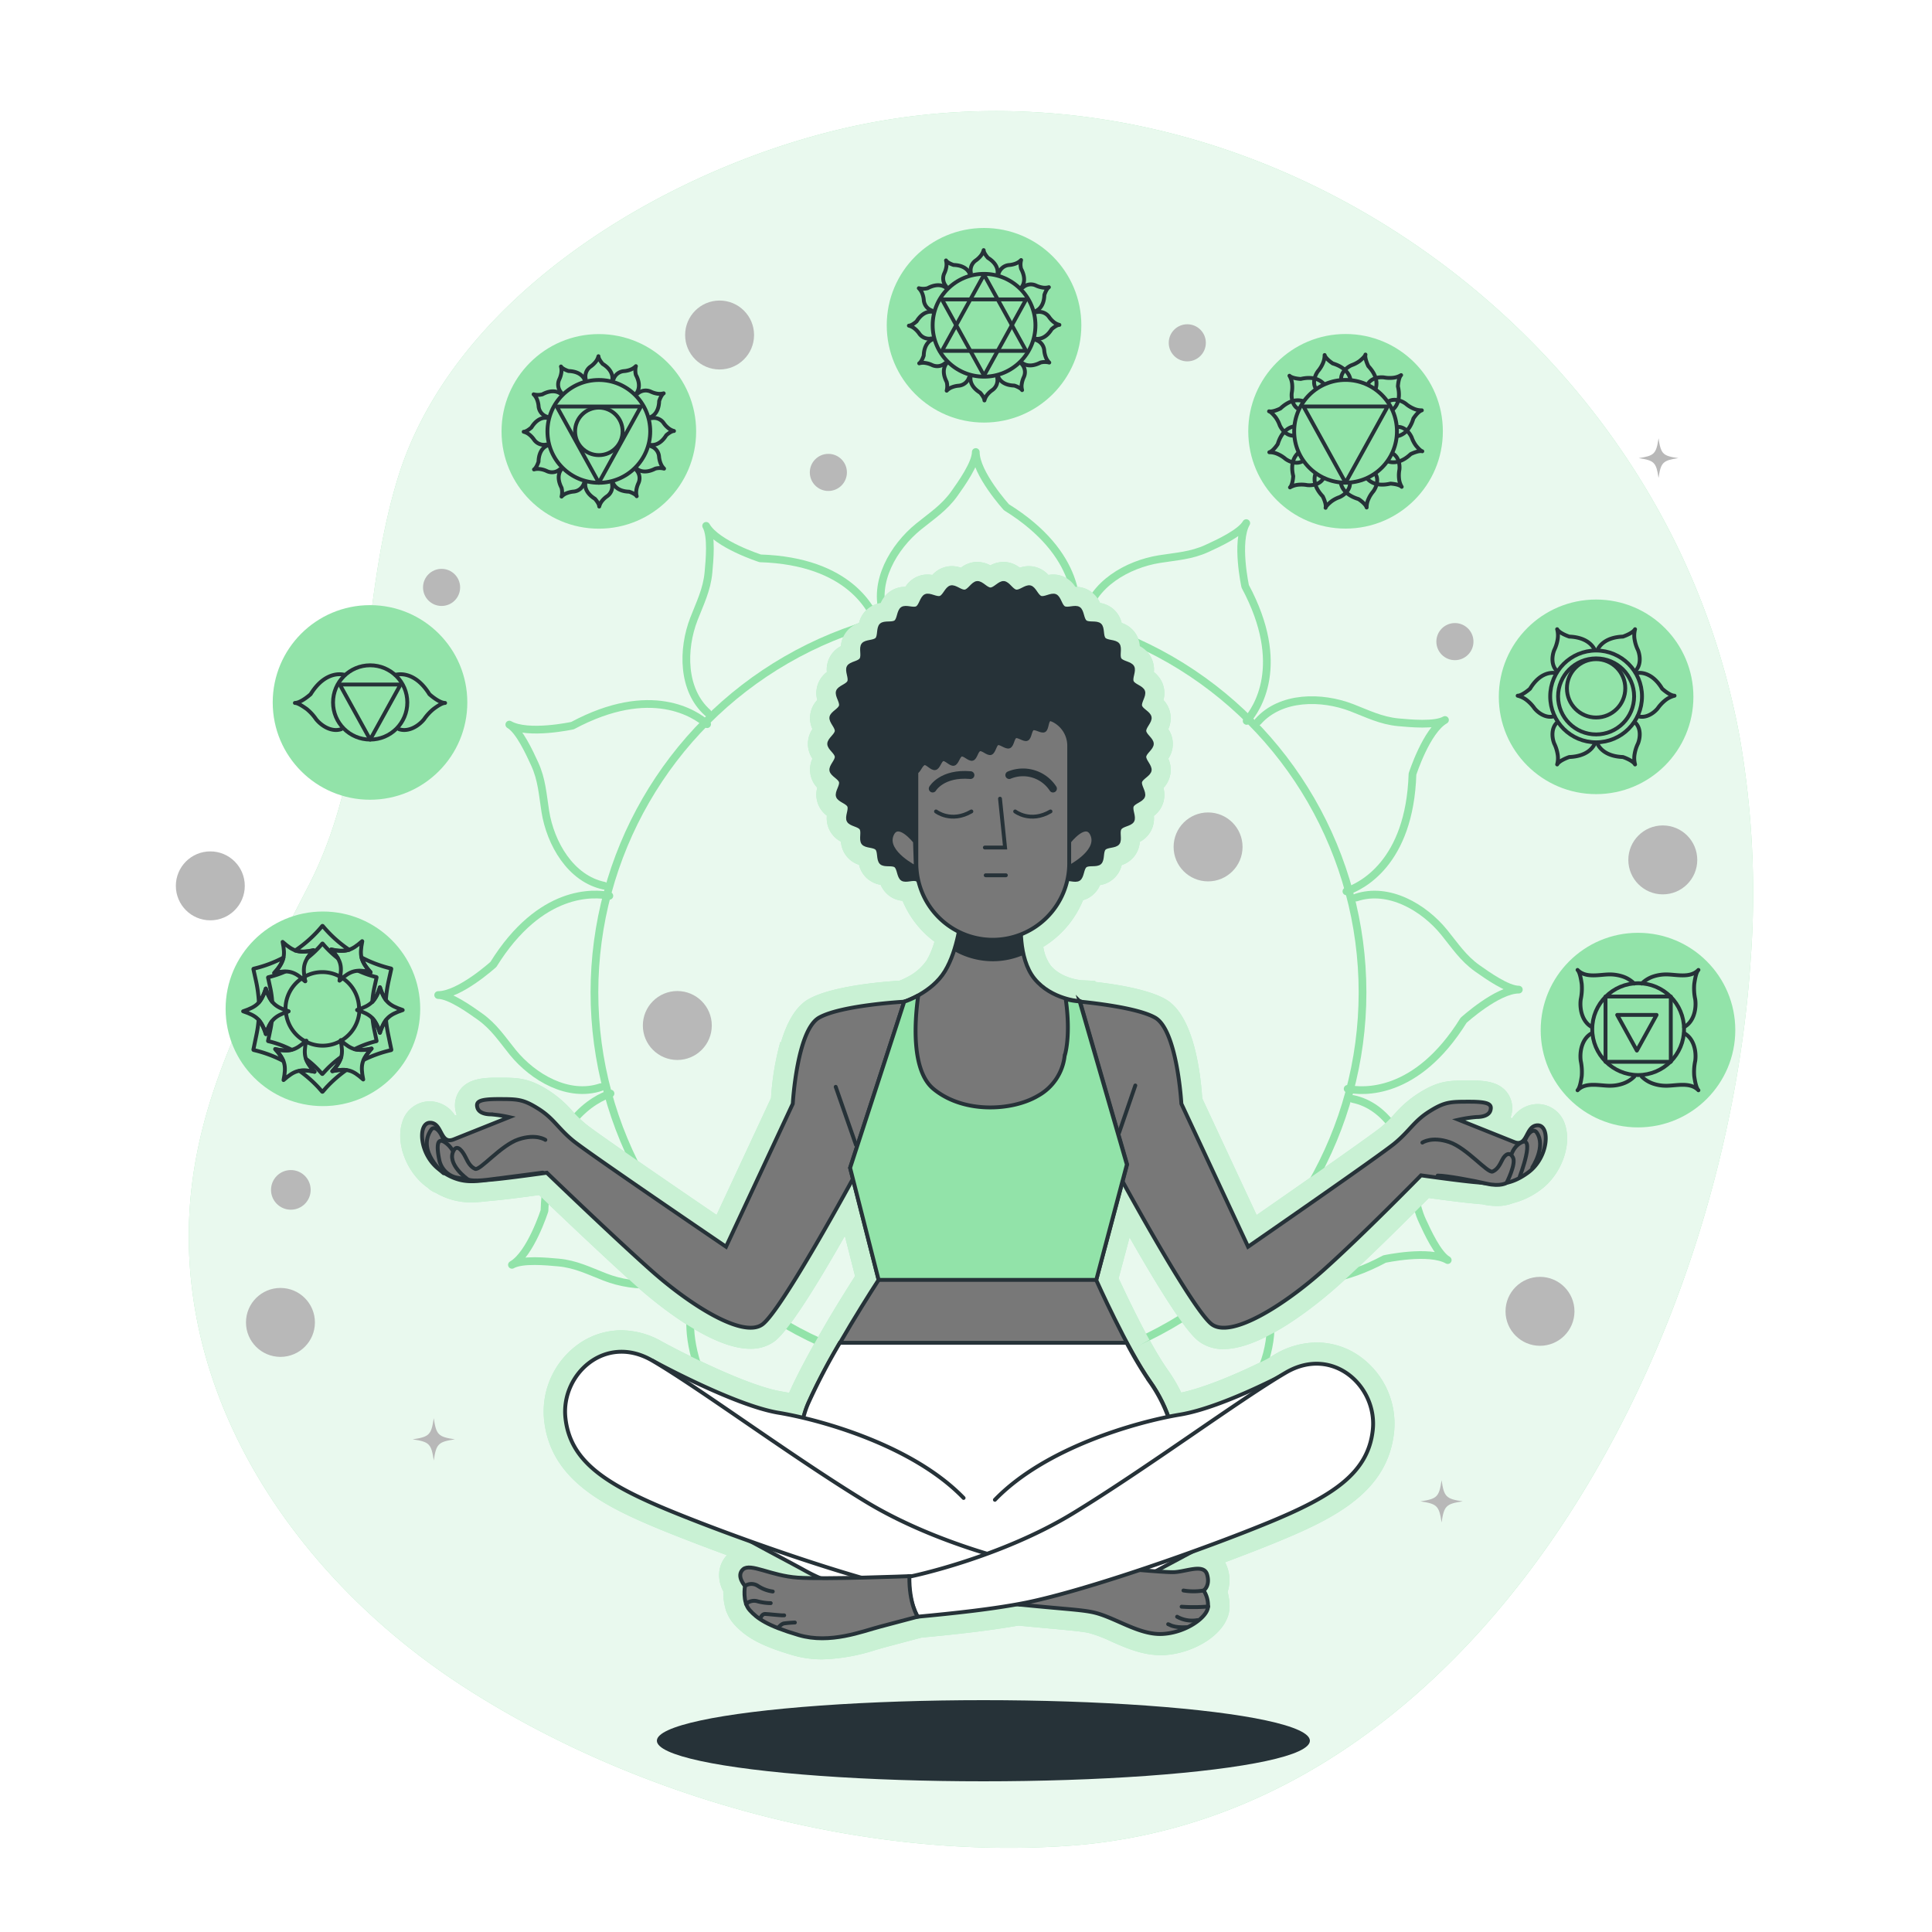 <svg class="animated" id="freepik_stories-chakras" xmlns="http://www.w3.org/2000/svg" viewBox="0 0 500 500" version="1.1" xmlns:xlink="http://www.w3.org/1999/xlink" xmlns:svgjs="http://svgjs.com/svgjs"><style>svg#freepik_stories-chakras:not(.animated) .animable {opacity: 0;}svg#freepik_stories-chakras.animated #freepik--Chakras--inject-209 {animation: 1.5s Infinite  linear floating;animation-delay: 0s;}            @keyframes floating {                0% {                    opacity: 1;                    transform: translateY(0px);                }                50% {                    transform: translateY(-10px);                }                100% {                    opacity: 1;                    transform: translateY(0px);                }            }        </style><g id="freepik--background-simple--inject-209" class="animable" style="transform-origin: 251.282px 253.482px;"><path d="M453.08,248.23a235.35,235.35,0,0,0-2.77-57,192,192,0,0,0-15.72-48.75C397.36,64.74,309.06,14.88,223.25,32.17c-47.34,9.54-105.31,42.68-120.31,91.59-10.61,34.59-6.13,72.44-23,105.29C62.59,262.89,45,292.86,49.6,332.74c4.91,42.72,33.84,80,69.88,103.46,44.74,29.09,103.75,45.22,157,41.49C381.15,470.35,446.31,351.05,453.08,248.23Z" style="fill: rgb(146, 227, 169); transform-origin: 251.282px 253.482px;" id="elohir460u5od" class="animable"></path><g id="elis8xqrjtnpa"><path d="M453.08,248.23a235.35,235.35,0,0,0-2.77-57,192,192,0,0,0-15.72-48.75C397.36,64.74,309.06,14.88,223.25,32.17c-47.34,9.54-105.31,42.68-120.31,91.59-10.61,34.59-6.13,72.44-23,105.29C62.59,262.89,45,292.86,49.6,332.74c4.91,42.72,33.84,80,69.88,103.46,44.74,29.09,103.75,45.22,157,41.49C381.15,470.35,446.31,351.05,453.08,248.23Z" style="fill: rgb(255, 255, 255); opacity: 0.8; transform-origin: 251.282px 253.482px;" class="animable"></path></g></g><g id="freepik--Shadow--inject-209" class="animable" style="transform-origin: 254.5px 450.5px;"><ellipse cx="254.5" cy="450.5" rx="84.5" ry="10.5" style="fill: rgb(38, 50, 56); transform-origin: 254.5px 450.5px;" id="elz1ru4u0o8f" class="animable"></ellipse></g><g id="freepik--Stars--inject-209" class="animable" style="transform-origin: 242.38px 234.522px;"><circle cx="398.55" cy="339.37" r="8.92" style="fill: rgb(184, 184, 184); transform-origin: 398.55px 339.37px;" id="eln0wcsrojw6" class="animable"></circle><g id="elis1o64zmwy"><circle cx="54.43" cy="229.26" r="8.92" style="fill: rgb(184, 184, 184); transform-origin: 54.43px 229.26px; transform: rotate(-45deg);" class="animable"></circle></g><g id="elfq5t155u76l"><circle cx="175.29" cy="265.4" r="8.92" style="fill: rgb(184, 184, 184); transform-origin: 175.29px 265.4px; transform: rotate(-45deg);" class="animable"></circle></g><g id="el0nmpxfxn743"><circle cx="72.58" cy="342.24" r="8.92" style="fill: rgb(184, 184, 184); transform-origin: 72.58px 342.24px; transform: rotate(-45deg);" class="animable"></circle></g><g id="eloe9kc9f55z"><circle cx="312.65" cy="219.18" r="8.92" style="fill: rgb(184, 184, 184); transform-origin: 312.65px 219.18px; transform: rotate(-75.81deg);" class="animable"></circle></g><g id="elcmqsp7jwjdp"><circle cx="186.23" cy="86.7" r="8.92" style="fill: rgb(184, 184, 184); transform-origin: 186.23px 86.7px; transform: rotate(-22.63deg);" class="animable"></circle></g><g id="el5bf2rkkk24"><circle cx="430.33" cy="222.54" r="8.92" style="fill: rgb(184, 184, 184); transform-origin: 430.33px 222.54px; transform: rotate(-45deg);" class="animable"></circle></g><path d="M434.36,118.56c-4,.6-4.53,1.09-5.13,5.13-.6-4-1.09-4.53-5.13-5.13,4-.6,4.53-1.09,5.13-5.13C429.83,117.47,430.32,118,434.36,118.56Z" style="fill: rgb(184, 184, 184); transform-origin: 429.23px 118.56px;" id="elrbx9s12uo3k" class="animable"></path><circle cx="75.27" cy="307.94" r="5.13" style="fill: rgb(184, 184, 184); transform-origin: 75.27px 307.94px;" id="el2dqj48am9b1" class="animable"></circle><circle cx="214.38" cy="122.26" r="4.8" style="fill: rgb(184, 184, 184); transform-origin: 214.38px 122.26px;" id="elsfhxw9135m" class="animable"></circle><circle cx="376.53" cy="166.05" r="4.8" style="fill: rgb(184, 184, 184); transform-origin: 376.53px 166.05px;" id="el6xjtcx7s753" class="animable"></circle><circle cx="114.28" cy="152.02" r="4.8" style="fill: rgb(184, 184, 184); transform-origin: 114.28px 152.02px;" id="eldova5spd8uc" class="animable"></circle><circle cx="307.27" cy="88.72" r="4.8" style="fill: rgb(184, 184, 184); transform-origin: 307.27px 88.72px;" id="elrf581wg33m" class="animable"></circle><path d="M378.55,388.55c-4.31.64-4.83,1.16-5.47,5.46-.64-4.3-1.16-4.82-5.47-5.46,4.31-.64,4.83-1.16,5.47-5.47C373.72,387.39,374.24,387.91,378.55,388.55Z" style="fill: rgb(184, 184, 184); transform-origin: 373.08px 388.545px;" id="elzem0szjqbsj" class="animable"></path><path d="M117.73,372.5c-4.31.64-4.83,1.16-5.47,5.46-.64-4.3-1.16-4.82-5.47-5.46,4.31-.64,4.83-1.16,5.47-5.47C112.9,371.34,113.42,371.86,117.73,372.5Z" style="fill: rgb(184, 184, 184); transform-origin: 112.26px 372.495px;" id="el57t1qt2y88u" class="animable"></path></g><g id="freepik--Chakras--inject-209" class="animable animator-active" style="transform-origin: 256.424px 223.922px;"><path d="M278.21,161.28c.76-3.82,1.93-17.77-17.74-30,0,0-7.94-8.74-7.94-14.3,0,3-3.76,8.27-5.52,10.75-2.6,3.68-5.89,5.79-9.31,8.57-6.44,5.23-11.83,14.36-9,22.8" style="fill: none; stroke: rgb(146, 227, 169); stroke-linecap: round; stroke-linejoin: round; stroke-width: 2px; transform-origin: 253.237px 139.13px;" id="elrsriv85ypv" class="animable"></path><path d="M227.09,161.59c-1.25-3.69-7.21-16.35-30.34-17.09,0,0-11.26-3.6-14-8.41,1.5,2.59.88,9,.6,12.06-.41,4.49-2.21,8-3.78,12.07-3,7.76-3.06,18.36,3.59,24.26" style="fill: none; stroke: rgb(146, 227, 169); stroke-linecap: round; stroke-linejoin: round; stroke-width: 2px; transform-origin: 202.356px 160.285px;" id="el8l8yt7grag4" class="animable"></path><path d="M183,187.42c-2.93-2.57-14.42-10.56-34.83.37,0,0-11.54,2.51-16.36-.27,2.6,1.5,5.28,7.39,6.55,10.15,1.89,4.1,2.08,8,2.77,12.34,1.31,8.21,6.52,17.43,15.24,19.22" style="fill: none; stroke: rgb(146, 227, 169); stroke-linecap: round; stroke-linejoin: round; stroke-width: 2px; transform-origin: 157.405px 205.71px;" id="elzkq72uub8d" class="animable"></path><path d="M157.7,231.84c-3.83-.76-17.77-1.93-30,17.74,0,0-8.74,7.94-14.3,7.94,3,0,8.26,3.76,10.74,5.52,3.69,2.6,5.8,5.89,8.57,9.31,5.24,6.44,14.36,11.83,22.8,9" style="fill: none; stroke: rgb(146, 227, 169); stroke-linecap: round; stroke-linejoin: round; stroke-width: 2px; transform-origin: 135.55px 256.813px;" id="elcxokmdvby68" class="animable"></path><path d="M158,283c-3.69,1.25-16.36,7.21-17.09,30.34,0,0-3.6,11.26-8.42,14,2.6-1.5,9-.88,12.06-.6,4.5.41,8,2.21,12.08,3.78,7.76,3,18.35,3.06,24.26-3.59" style="fill: none; stroke: rgb(146, 227, 169); stroke-linecap: round; stroke-linejoin: round; stroke-width: 2px; transform-origin: 156.69px 307.734px;" id="elfvqdhihw3i8" class="animable"></path><path d="M183.84,327.07c-2.58,2.93-10.56,14.42.37,34.82,0,0,2.51,11.55-.27,16.37,1.5-2.6,7.39-5.28,10.14-6.56,4.1-1.88,8-2.07,12.35-2.76,8.2-1.31,17.43-6.52,19.21-15.24" style="fill: none; stroke: rgb(146, 227, 169); stroke-linecap: round; stroke-linejoin: round; stroke-width: 2px; transform-origin: 202.124px 352.665px;" id="elu81q11fxv8m" class="animable"></path><path d="M228.26,352.35c-.77,3.83-1.94,17.77,17.73,30,0,0,7.95,8.74,7.95,14.3,0-3,3.76-8.26,5.51-10.74,2.6-3.69,5.9-5.8,9.31-8.57,6.45-5.24,11.83-14.36,9-22.8" style="fill: none; stroke: rgb(146, 227, 169); stroke-linecap: round; stroke-linejoin: round; stroke-width: 2px; transform-origin: 253.226px 374.5px;" id="elc4t7oqzcavm" class="animable"></path><path d="M279.37,352c1.25,3.69,7.21,16.36,30.35,17.09,0,0,11.25,3.6,14,8.42-1.5-2.6-.87-9-.6-12.06.42-4.5,2.21-8,3.78-12.08,3-7.76,3.07-18.35-3.59-24.26" style="fill: none; stroke: rgb(146, 227, 169); stroke-linecap: round; stroke-linejoin: round; stroke-width: 2px; transform-origin: 304.11px 353.31px;" id="el8xzt7ux4xno" class="animable"></path><path d="M323.48,326.21c2.93,2.58,14.42,10.56,34.83-.37,0,0,11.54-2.51,16.36.27-2.6-1.5-5.28-7.39-6.55-10.14-1.89-4.1-2.07-8-2.77-12.35-1.31-8.2-6.52-17.43-15.23-19.21" style="fill: none; stroke: rgb(146, 227, 169); stroke-linecap: round; stroke-linejoin: round; stroke-width: 2px; transform-origin: 349.075px 307.926px;" id="el2kp5zwol42j" class="animable"></path><path d="M348.77,281.79c3.82.77,17.77,1.94,30-17.73,0,0,8.74-7.95,14.3-7.95-3,0-8.27-3.76-10.75-5.51-3.68-2.61-5.79-5.9-8.57-9.31-5.23-6.45-14.36-11.83-22.8-9" style="fill: none; stroke: rgb(146, 227, 169); stroke-linecap: round; stroke-linejoin: round; stroke-width: 2px; transform-origin: 370.92px 256.824px;" id="el67anedgdpxk" class="animable"></path><path d="M348.45,230.68c3.7-1.25,16.36-7.21,17.1-30.35,0,0,3.6-11.25,8.41-14-2.59,1.5-9,.87-12.06.6-4.49-.42-8-2.21-12.07-3.78-7.76-3-18.36-3.07-24.26,3.59" style="fill: none; stroke: rgb(146, 227, 169); stroke-linecap: round; stroke-linejoin: round; stroke-width: 2px; transform-origin: 349.765px 205.94px;" id="el7duz0v7ks24" class="animable"></path><path d="M322.63,186.57c2.57-2.93,10.56-14.42-.37-34.83,0,0-2.51-11.54.27-16.36-1.5,2.6-7.39,5.28-10.15,6.55-4.1,1.89-8,2.07-12.34,2.77-8.21,1.31-17.43,6.52-19.22,15.23" style="fill: none; stroke: rgb(146, 227, 169); stroke-linecap: round; stroke-linejoin: round; stroke-width: 2px; transform-origin: 304.34px 160.975px;" id="elzbi667kzgr" class="animable"></path><circle cx="253.23" cy="256.82" r="99.39" style="fill: none; stroke: rgb(146, 227, 169); stroke-linecap: round; stroke-linejoin: round; stroke-width: 2px; transform-origin: 253.23px 256.82px;" id="elky027tcj1n" class="animable"></circle><g id="el801ci0tk13c"><circle cx="83.57" cy="261.08" r="25.18" style="fill: rgb(146, 227, 169); transform-origin: 83.57px 261.08px; transform: rotate(-13.13deg);" class="animable"></circle></g><path d="M95.91,251.64a13.52,13.52,0,0,0-3.08-.35,26,26,0,0,0,4.32,1.52l.25.06a.08.08,0,0,1,.06.09l-.55,2.49a25.55,25.55,0,0,0-.56,3.88,9.5,9.5,0,0,0,2-3.8,11.72,11.72,0,0,0,1.51,3.24,34.63,34.63,0,0,1,.7-4.84l.7-3.16a.09.09,0,0,0-.07-.12l-.32-.08a32.83,32.83,0,0,1-7.3-2.78A9.13,9.13,0,0,0,95.91,251.64Z" style="fill: none; stroke: rgb(38, 50, 56); stroke-linecap: round; stroke-linejoin: round; transform-origin: 97.048px 253.56px;" id="elaqsyz8lrw7t" class="animable"></path><path d="M81.14,245.91a16.86,16.86,0,0,0-1.56,2,25.68,25.68,0,0,0,3.72-3.58l.1-.11a.07.07,0,0,1,.12,0A26,26,0,0,0,87.44,248a13.84,13.84,0,0,0-1.71-2.27,8.82,8.82,0,0,0,4.62.07,32.53,32.53,0,0,1-6.81-6.14h0a.09.09,0,0,0-.15,0l-.13.15A32.69,32.69,0,0,1,76.39,246,8.55,8.55,0,0,0,81.14,245.91Z" style="fill: none; stroke: rgb(38, 50, 56); stroke-linecap: round; stroke-linejoin: round; transform-origin: 83.37px 243.81px;" id="elwvk9dbsidxj" class="animable"></path><path d="M92.46,261.41l.46-.16c0-.06,0-.11,0-.17a9.49,9.49,0,0,0-4.28-7.94c-.25.2-.5.41-.77.65.07-.36.13-.69.18-1a9.47,9.47,0,0,0-9.28,0c.06.37.13.75.21,1.17-.32-.28-.61-.52-.89-.75a9.5,9.5,0,0,0-4.2,7.89c0,.12,0,.25,0,.37l.76.27L74,262a9.51,9.51,0,0,0,5.1,7.54c.07-.06.14-.11.21-.18,0,.09,0,.17-.05.26a9.45,9.45,0,0,0,9-.29s0-.08,0-.12l.09.08a9.49,9.49,0,0,0,4.66-7.7Z" style="fill: none; stroke: rgb(38, 50, 56); stroke-linecap: round; stroke-linejoin: round; transform-origin: 83.45px 261.098px;" id="el241qw8q6jo8" class="animable"></path><path d="M67,259.42a10.33,10.33,0,0,0,1.78-3.58,10.89,10.89,0,0,0,1.67,3.44,23.88,23.88,0,0,0-.55-3.83L69.37,253a.08.08,0,0,1,.06-.09l.35-.09a25.75,25.75,0,0,0,3.94-1.34,15.15,15.15,0,0,0-2.76.35,8.74,8.74,0,0,0,2.39-4,32.57,32.57,0,0,1-7.25,2.76l-.45.11a.1.1,0,0,0-.07.12l.7,3.16A34,34,0,0,1,67,259.42Z" style="fill: none; stroke: rgb(38, 50, 56); stroke-linecap: round; stroke-linejoin: round; transform-origin: 69.649px 253.625px;" id="elfluldm8071p" class="animable"></path><path d="M71.23,271.49a9.62,9.62,0,0,0,4.23.19,26.09,26.09,0,0,0-5.72-2.15l-.31-.07a.08.08,0,0,1-.06-.09l.63-3c.14-.67.24-1.34.32-2a11.93,11.93,0,0,0-1.52,3.25,9.82,9.82,0,0,0-1.87-3.67,31.33,31.33,0,0,1-.56,3.85l-.79,3.82a.1.1,0,0,0,.07.12l.4.1a32.75,32.75,0,0,1,7.28,2.74A11,11,0,0,0,71.23,271.49Z" style="fill: none; stroke: rgb(38, 50, 56); stroke-linecap: round; stroke-linejoin: round; transform-origin: 70.519px 269.265px;" id="elqw67dn96kpf" class="animable"></path><path d="M99.9,264a11.57,11.57,0,0,0-1.56,3.3,9.76,9.76,0,0,0-1.93-3.73,26.64,26.64,0,0,0,.42,2.8l.63,3a.08.08,0,0,1-.06.09l-.31.07a25.93,25.93,0,0,0-5.33,2,9.21,9.21,0,0,0,4.42-.14,12,12,0,0,0-2,2.88,32.81,32.81,0,0,1,6.63-2.4l.4-.1a.09.09,0,0,0,.07-.12l-.79-3.82A34.62,34.62,0,0,1,99.9,264Z" style="fill: none; stroke: rgb(38, 50, 56); stroke-linecap: round; stroke-linejoin: round; transform-origin: 96.523px 268.92px;" id="elebk8jw2m9yn" class="animable"></path><path d="M86,277.22a9.4,9.4,0,0,0,2.31-3.69,26.54,26.54,0,0,0-4.15,3.64l-.69.75a.08.08,0,0,1-.11,0l-.69-.75a26.22,26.22,0,0,0-3.46-3.12,10.27,10.27,0,0,0,2.2,3.32,10.42,10.42,0,0,0-3.92-.25,32.42,32.42,0,0,1,5,4.4l.87,1a.11.11,0,0,0,.15,0l.87-1a32.73,32.73,0,0,1,5.25-4.6A11.55,11.55,0,0,0,86,277.22Z" style="fill: none; stroke: rgb(38, 50, 56); stroke-linecap: round; stroke-linejoin: round; transform-origin: 83.56px 278.04px;" id="elb7k5et71yb" class="animable"></path><path d="M81.14,245.91c-2.54,2.89-2.91,4.26-2.15,8-2.89-2.54-4.25-2.91-8-2.15,2.55-2.89,2.91-4.25,2.15-8C76,246.31,77.37,246.67,81.14,245.91ZM62.92,261.72c3.65,1.23,4.65,2.23,5.88,5.88C70,264,71,263,74.68,261.72c-3.65-1.23-4.65-2.23-5.88-5.88C67.57,259.49,66.57,260.49,62.92,261.72Zm10.46,17.8c2.89-2.54,4.25-2.91,8-2.15-2.54-2.89-2.91-4.25-2.15-8-2.89,2.55-4.26,2.91-8,2.15C73.77,274.38,74.14,275.75,73.38,279.52ZM94,279.37c-.76-3.78-.39-5.14,2.15-8-3.78.76-5.14.39-8-2.15.76,3.77.39,5.14-2.15,8C89.77,276.46,91.14,276.82,94,279.37Zm10.19-18c-3.65-1.23-4.65-2.23-5.88-5.88-1.23,3.65-2.23,4.65-5.88,5.88,3.65,1.23,4.65,2.23,5.88,5.88C99.57,263.64,100.57,262.64,104.22,261.41Zm-10.46-17.8c-2.89,2.54-4.25,2.91-8,2.15,2.54,2.89,2.91,4.25,2.15,8,2.89-2.55,4.26-2.91,8-2.15C93.37,248.75,93,247.38,93.76,243.61Z" style="fill: none; stroke: rgb(38, 50, 56); stroke-linecap: round; stroke-linejoin: round; transform-origin: 83.57px 261.545px;" id="elu4w17lt6mp" class="animable"></path><circle cx="95.76" cy="181.79" r="25.18" style="fill: rgb(146, 227, 169); transform-origin: 95.76px 181.79px;" id="eldhq75n5hub" class="animable"></circle><g id="elft4qie72hm"><circle cx="95.8" cy="181.79" r="9.61" style="fill: none; stroke: rgb(38, 50, 56); stroke-linecap: round; stroke-linejoin: round; transform-origin: 95.8px 181.79px; transform: rotate(-44.24deg);" class="animable"></circle></g><polygon points="95.8 191.4 103.67 177.15 87.93 177.15 95.8 191.4" style="fill: none; stroke: rgb(38, 50, 56); stroke-linecap: round; stroke-linejoin: round; transform-origin: 95.8px 184.275px;" id="elvr5cc0gkw0q" class="animable"></polygon><path d="M89.2,174.66s-4.74-1.58-8.81,5c0,0-2.49,2.26-4.07,2.26.85,0,2.35,1.07,3.06,1.57a12.75,12.75,0,0,1,2.43,2.65c1.49,1.83,4.09,3.37,6.49,2.57" style="fill: none; stroke: rgb(38, 50, 56); stroke-linecap: round; stroke-linejoin: round; transform-origin: 82.76px 181.71px;" id="el1oifrtq2v59h" class="animable"></path><path d="M102.31,174.66s4.75-1.58,8.82,5c0,0,2.48,2.26,4.06,2.26-.85,0-2.35,1.07-3,1.57a12.53,12.53,0,0,0-2.44,2.65c-1.49,1.83-4.09,3.37-6.49,2.57" style="fill: none; stroke: rgb(38, 50, 56); stroke-linecap: round; stroke-linejoin: round; transform-origin: 108.75px 181.71px;" id="elxbp8n4ngqk" class="animable"></path><circle cx="154.98" cy="111.64" r="25.18" style="fill: rgb(146, 227, 169); transform-origin: 154.98px 111.64px;" id="elihl7y347b3j" class="animable"></circle><path d="M158.45,98.36c.11-.53.27-2.47-2.46-4.17,0,0-1.11-1.21-1.11-2a3.77,3.77,0,0,1-.77,1.5,6.34,6.34,0,0,1-1.29,1.19,3.08,3.08,0,0,0-1.25,3.17" style="fill: none; stroke: rgb(38, 50, 56); stroke-linecap: round; stroke-linejoin: round; transform-origin: 155px 95.275px;" id="elqkavpc3skyl" class="animable"></path><path d="M151.35,98.4c-.18-.51-1-2.27-4.22-2.38,0,0-1.57-.5-1.95-1.17a3.94,3.94,0,0,1,.08,1.68,6.09,6.09,0,0,1-.53,1.68,3.11,3.11,0,0,0,.5,3.37" style="fill: none; stroke: rgb(38, 50, 56); stroke-linecap: round; stroke-linejoin: round; transform-origin: 147.897px 98.215px;" id="elhwubmv2z6kw" class="animable"></path><path d="M145.21,102c-.4-.36-2-1.47-4.84.05a4.48,4.48,0,0,1-2.27,0,3.74,3.74,0,0,1,.91,1.41,5.89,5.89,0,0,1,.38,1.71,3.12,3.12,0,0,0,2.12,2.67" style="fill: none; stroke: rgb(38, 50, 56); stroke-linecap: round; stroke-linejoin: round; transform-origin: 141.655px 104.556px;" id="elj8jbrcfx7k" class="animable"></path><path d="M141.7,108.17c-.53-.11-2.47-.27-4.17,2.46,0,0-1.21,1.11-2,1.11a3.88,3.88,0,0,1,1.5.76,6.14,6.14,0,0,1,1.19,1.3,3.11,3.11,0,0,0,3.17,1.25" style="fill: none; stroke: rgb(38, 50, 56); stroke-linecap: round; stroke-linejoin: round; transform-origin: 138.615px 111.618px;" id="el8haytxyxqlg" class="animable"></path><path d="M141.74,115.27c-.51.17-2.27,1-2.37,4.22,0,0-.5,1.56-1.17,2a3.73,3.73,0,0,1,1.67-.08,5.76,5.76,0,0,1,1.68.52,3.09,3.09,0,0,0,3.37-.5" style="fill: none; stroke: rgb(38, 50, 56); stroke-linecap: round; stroke-linejoin: round; transform-origin: 141.56px 118.745px;" id="elsr2p3ceh7xl" class="animable"></path><path d="M145.33,121.4c-.36.41-1.47,2,0,4.84a4.52,4.52,0,0,1,0,2.28,3.62,3.62,0,0,1,1.41-.91,6.33,6.33,0,0,1,1.71-.39,3.08,3.08,0,0,0,2.67-2.11" style="fill: none; stroke: rgb(38, 50, 56); stroke-linecap: round; stroke-linejoin: round; transform-origin: 147.855px 124.96px;" id="elopr4gaw2vzc" class="animable"></path><path d="M151.51,124.92c-.11.53-.27,2.47,2.46,4.17,0,0,1.11,1.21,1.11,2a3.84,3.84,0,0,1,.76-1.49,6.12,6.12,0,0,1,1.3-1.19,3.12,3.12,0,0,0,1.25-3.17" style="fill: none; stroke: rgb(38, 50, 56); stroke-linecap: round; stroke-linejoin: round; transform-origin: 154.957px 128.005px;" id="el3v285xw39hj" class="animable"></path><path d="M158.61,124.87c.18.52,1,2.28,4.22,2.38,0,0,1.57.5,1.95,1.17a3.78,3.78,0,0,1-.08-1.68,6.68,6.68,0,0,1,.52-1.68,3.08,3.08,0,0,0-.5-3.37" style="fill: none; stroke: rgb(38, 50, 56); stroke-linecap: round; stroke-linejoin: round; transform-origin: 162.061px 125.055px;" id="elfuma1jobaoj" class="animable"></path><path d="M164.74,121.28c.41.36,2,1.47,4.85,0a4.39,4.39,0,0,1,2.27,0,3.9,3.9,0,0,1-.91-1.41,6.32,6.32,0,0,1-.39-1.72,3.09,3.09,0,0,0-2.11-2.67" style="fill: none; stroke: rgb(38, 50, 56); stroke-linecap: round; stroke-linejoin: round; transform-origin: 168.3px 118.75px;" id="elw1qrd61g3rl" class="animable"></path><path d="M168.26,115.11c.53.11,2.47.27,4.17-2.47,0,0,1.21-1.1,2-1.1a3.8,3.8,0,0,1-1.49-.77,6.07,6.07,0,0,1-1.19-1.29,3.08,3.08,0,0,0-3.17-1.25" style="fill: none; stroke: rgb(38, 50, 56); stroke-linecap: round; stroke-linejoin: round; transform-origin: 171.345px 111.66px;" id="el3sgtzhy5xbk" class="animable"></path><path d="M168.22,108c.51-.17,2.27-1,2.37-4.21,0,0,.5-1.57,1.17-2a3.77,3.77,0,0,1-1.68.09,6.14,6.14,0,0,1-1.67-.53,3.13,3.13,0,0,0-3.38.5" style="fill: none; stroke: rgb(38, 50, 56); stroke-linecap: round; stroke-linejoin: round; transform-origin: 168.395px 104.532px;" id="elxyqxj5vsdj" class="animable"></path><path d="M164.63,101.87c.35-.4,1.46-2-.06-4.84a4.51,4.51,0,0,1,0-2.27,3.9,3.9,0,0,1-1.41.91,6,6,0,0,1-1.72.38,3.1,3.1,0,0,0-2.67,2.12" style="fill: none; stroke: rgb(38, 50, 56); stroke-linecap: round; stroke-linejoin: round; transform-origin: 162.06px 98.315px;" id="elzwkbldrtbn" class="animable"></path><circle cx="154.98" cy="111.64" r="13.3" style="fill: none; stroke: rgb(38, 50, 56); stroke-linecap: round; stroke-linejoin: round; transform-origin: 154.98px 111.64px;" id="elap0e8evywsv" class="animable"></circle><circle cx="154.98" cy="111.64" r="6.15" style="fill: none; stroke: rgb(38, 50, 56); stroke-linecap: round; stroke-linejoin: round; transform-origin: 154.98px 111.64px;" id="elm028teoy1g" class="animable"></circle><polygon points="154.98 124.93 165.87 105.21 144.09 105.21 154.98 124.93" style="fill: none; stroke: rgb(38, 50, 56); stroke-linecap: round; stroke-linejoin: round; transform-origin: 154.98px 115.07px;" id="el0e119r1v0rqs" class="animable"></polygon><circle cx="348.23" cy="111.62" r="25.18" style="fill: rgb(146, 227, 169); transform-origin: 348.23px 111.62px;" id="elt8k7meqwij" class="animable"></circle><circle cx="348.23" cy="111.62" r="13.3" style="fill: none; stroke: rgb(38, 50, 56); stroke-linecap: round; stroke-linejoin: round; transform-origin: 348.23px 111.62px;" id="elt4ogopdwacb" class="animable"></circle><path d="M349.49,98.22c-.18-1-1-3.07-4.57-4.16,0,0-1.84-1.18-2.11-2.18a5.21,5.21,0,0,1-.47,2.19,8,8,0,0,1-1.26,2c-.9,1.25-1.43,3.15-.52,4.52" style="fill: none; stroke: rgb(38, 50, 56); stroke-linecap: round; stroke-linejoin: round; transform-origin: 344.789px 96.235px;" id="elmwhjpbgx93l" class="animable"></path><path d="M342.63,99.39c-.65-.77-2.4-2.17-6-1.32,0,0-2.19-.1-2.92-.83a5.15,5.15,0,0,1,.69,2.13,8.43,8.43,0,0,1-.1,2.35c-.16,1.53.33,3.43,1.81,4.17" style="fill: none; stroke: rgb(38, 50, 56); stroke-linecap: round; stroke-linejoin: round; transform-origin: 338.17px 101.565px;" id="elq1rcbdfmy6" class="animable"></path><path d="M337.26,103.83c-.95-.34-3.15-.68-5.88,1.88,0,0-1.95,1-2.95.74.54.14,1.3,1.07,1.66,1.5a7.8,7.8,0,0,1,1.09,2.08c.63,1.41,2,2.81,3.65,2.71" style="fill: none; stroke: rgb(38, 50, 56); stroke-linecap: round; stroke-linejoin: round; transform-origin: 332.845px 108.171px;" id="el92gr9wzd2fb" class="animable"></path><path d="M334.84,110.36c-1,.17-3.08,1-4.16,4.57,0,0-1.18,1.84-2.18,2.11a5.21,5.21,0,0,1,2.19.47,8.21,8.21,0,0,1,2,1.26c1.25.9,3.14,1.43,4.52.52" style="fill: none; stroke: rgb(38, 50, 56); stroke-linecap: round; stroke-linejoin: round; transform-origin: 332.855px 115.061px;" id="elwrsy5z2dcz" class="animable"></path><path d="M336,117.22c-.77.65-2.17,2.39-1.31,6,0,0-.11,2.19-.84,2.92a5.24,5.24,0,0,1,2.14-.69,8.34,8.34,0,0,1,2.34.1c1.54.16,3.44-.33,4.18-1.81" style="fill: none; stroke: rgb(38, 50, 56); stroke-linecap: round; stroke-linejoin: round; transform-origin: 338.18px 121.68px;" id="elkvyl0dtg4p" class="animable"></path><path d="M340.45,122.58c-.35,1-.69,3.16,1.88,5.89,0,0,1,1.95.73,2.95.15-.54,1.07-1.3,1.51-1.66a7.8,7.8,0,0,1,2.08-1.09c1.4-.63,2.81-2,2.71-3.66" style="fill: none; stroke: rgb(38, 50, 56); stroke-linecap: round; stroke-linejoin: round; transform-origin: 344.788px 127px;" id="elf6r3m8ml79m" class="animable"></path><path d="M347,125c.18,1,1,3.07,4.58,4.16,0,0,1.84,1.18,2.11,2.18a4.92,4.92,0,0,1,.47-2.19,8,8,0,0,1,1.26-2c.9-1.25,1.43-3.15.52-4.52" style="fill: none; stroke: rgb(38, 50, 56); stroke-linecap: round; stroke-linejoin: round; transform-origin: 351.706px 126.985px;" id="el5y96jpgn6i8" class="animable"></path><path d="M353.84,123.84c.65.78,2.39,2.17,6,1.32,0,0,2.19.1,2.92.83a5,5,0,0,1-.69-2.13,8,8,0,0,1,.1-2.34c.16-1.54-.33-3.44-1.81-4.18" style="fill: none; stroke: rgb(38, 50, 56); stroke-linecap: round; stroke-linejoin: round; transform-origin: 358.3px 121.665px;" id="ely9kdoiadgj" class="animable"></path><path d="M359.2,119.4c.95.35,3.16.69,5.89-1.88,0,0,2-1,3-.73-.54-.15-1.31-1.07-1.67-1.51a8.07,8.07,0,0,1-1.08-2.08c-.63-1.4-2-2.81-3.66-2.71" style="fill: none; stroke: rgb(38, 50, 56); stroke-linecap: round; stroke-linejoin: round; transform-origin: 363.645px 115.062px;" id="elnctxkf1o7br" class="animable"></path><path d="M361.63,112.88c1-.18,3.07-1,4.16-4.58,0,0,1.18-1.84,2.18-2.11a4.92,4.92,0,0,1-2.19-.47,8.08,8.08,0,0,1-2-1.26c-1.24-.9-3.14-1.43-4.52-.52" style="fill: none; stroke: rgb(38, 50, 56); stroke-linecap: round; stroke-linejoin: round; transform-origin: 363.615px 108.174px;" id="eldd0vc29fpq" class="animable"></path><path d="M360.46,106c.77-.65,2.17-2.39,1.32-6,0,0,.1-2.19.83-2.92a5.05,5.05,0,0,1-2.13.69,8,8,0,0,1-2.35-.1c-1.53-.16-3.43.33-4.17,1.81" style="fill: none; stroke: rgb(38, 50, 56); stroke-linecap: round; stroke-linejoin: round; transform-origin: 358.285px 101.54px;" id="elqjh8wlco72r" class="animable"></path><path d="M356,100.65c.34-1,.68-3.16-1.88-5.89,0,0-1-2-.74-3-.14.54-1.07,1.3-1.5,1.66a8,8,0,0,1-2.08,1.09c-1.41.63-2.81,2-2.71,3.66" style="fill: none; stroke: rgb(38, 50, 56); stroke-linecap: round; stroke-linejoin: round; transform-origin: 351.659px 96.205px;" id="el2ej1gyw1z8d" class="animable"></path><polygon points="348.23 124.91 359.13 105.19 337.34 105.19 348.23 124.91" style="fill: none; stroke: rgb(38, 50, 56); stroke-linecap: round; stroke-linejoin: round; transform-origin: 348.235px 115.05px;" id="elwyee90sdwd" class="animable"></polygon><g id="elp6bhnd11s6k"><circle cx="254.67" cy="84.18" r="25.18" style="fill: rgb(146, 227, 169); transform-origin: 254.67px 84.18px; transform: rotate(-67.13deg);" class="animable"></circle></g><path d="M258.14,70.9c.11-.53.27-2.47-2.46-4.17,0,0-1.11-1.21-1.11-2a3.77,3.77,0,0,1-.77,1.5,6.34,6.34,0,0,1-1.29,1.19,3.1,3.1,0,0,0-1.25,3.17" style="fill: none; stroke: rgb(38, 50, 56); stroke-linecap: round; stroke-linejoin: round; transform-origin: 254.691px 67.815px;" id="elpsrosldwfn" class="animable"></path><path d="M251,70.94c-.18-.51-1-2.27-4.22-2.37,0,0-1.57-.5-1.95-1.17a3.88,3.88,0,0,1,.08,1.67,6.09,6.09,0,0,1-.53,1.68,3.13,3.13,0,0,0,.5,3.38" style="fill: none; stroke: rgb(38, 50, 56); stroke-linecap: round; stroke-linejoin: round; transform-origin: 247.547px 70.765px;" id="elbis8d9xv4n6" class="animable"></path><path d="M244.9,74.53c-.4-.35-2-1.46-4.84.06a4.51,4.51,0,0,1-2.27,0A3.82,3.82,0,0,1,238.7,76a6,6,0,0,1,.38,1.71,3.13,3.13,0,0,0,2.12,2.68" style="fill: none; stroke: rgb(38, 50, 56); stroke-linecap: round; stroke-linejoin: round; transform-origin: 241.345px 77.1px;" id="el7h65mbvsjqi" class="animable"></path><path d="M241.39,80.71c-.53-.11-2.47-.27-4.17,2.46,0,0-1.21,1.11-2,1.11a3.77,3.77,0,0,1,1.5.77,6.09,6.09,0,0,1,1.19,1.29,3.09,3.09,0,0,0,3.17,1.25" style="fill: none; stroke: rgb(38, 50, 56); stroke-linecap: round; stroke-linejoin: round; transform-origin: 238.305px 84.159px;" id="el1d2ieu6kdn8" class="animable"></path><path d="M241.43,87.81c-.51.18-2.27,1-2.37,4.22,0,0-.5,1.57-1.17,2a3.73,3.73,0,0,1,1.67-.08,6.09,6.09,0,0,1,1.68.53,3.11,3.11,0,0,0,3.37-.5" style="fill: none; stroke: rgb(38, 50, 56); stroke-linecap: round; stroke-linejoin: round; transform-origin: 241.25px 91.288px;" id="elb0r3u1t4d59" class="animable"></path><path d="M245,94c-.36.4-1.47,2,0,4.84a4.48,4.48,0,0,1,0,2.27,3.74,3.74,0,0,1,1.41-.91,6,6,0,0,1,1.71-.38,3.11,3.11,0,0,0,2.67-2.12" style="fill: none; stroke: rgb(38, 50, 56); stroke-linecap: round; stroke-linejoin: round; transform-origin: 247.525px 97.555px;" id="elkye9abucy2" class="animable"></path><path d="M251.2,97.46c-.11.53-.27,2.47,2.46,4.17,0,0,1.11,1.21,1.11,2a3.88,3.88,0,0,1,.76-1.5,6.39,6.39,0,0,1,1.3-1.19,3.12,3.12,0,0,0,1.25-3.17" style="fill: none; stroke: rgb(38, 50, 56); stroke-linecap: round; stroke-linejoin: round; transform-origin: 254.647px 100.545px;" id="elywm7gkf72hn" class="animable"></path><path d="M258.3,97.42c.18.51,1,2.27,4.22,2.37,0,0,1.57.5,2,1.17a3.73,3.73,0,0,1-.08-1.67,6.43,6.43,0,0,1,.52-1.68,3.07,3.07,0,0,0-.5-3.37" style="fill: none; stroke: rgb(38, 50, 56); stroke-linecap: round; stroke-linejoin: round; transform-origin: 261.777px 97.6px;" id="elgcdroaoayfg" class="animable"></path><path d="M264.43,93.83c.41.36,2,1.47,4.85,0a4.48,4.48,0,0,1,2.27,0,3.82,3.82,0,0,1-.91-1.41,6.33,6.33,0,0,1-.39-1.71A3.08,3.08,0,0,0,268.14,88" style="fill: none; stroke: rgb(38, 50, 56); stroke-linecap: round; stroke-linejoin: round; transform-origin: 267.99px 91.285px;" id="el66n0631eaf4" class="animable"></path><path d="M268,87.65c.53.11,2.47.27,4.17-2.46,0,0,1.21-1.11,2-1.11a3.91,3.91,0,0,1-1.49-.76,6.12,6.12,0,0,1-1.19-1.3,3.12,3.12,0,0,0-3.17-1.25" style="fill: none; stroke: rgb(38, 50, 56); stroke-linecap: round; stroke-linejoin: round; transform-origin: 271.085px 84.203px;" id="eluv5237rqpz" class="animable"></path><path d="M267.91,80.55c.51-.18,2.27-1,2.37-4.22,0,0,.5-1.57,1.17-2a3.78,3.78,0,0,1-1.68.08,6.48,6.48,0,0,1-1.67-.52,3.09,3.09,0,0,0-3.38.5" style="fill: none; stroke: rgb(38, 50, 56); stroke-linecap: round; stroke-linejoin: round; transform-origin: 268.085px 77.073px;" id="elflcrgz71d3k" class="animable"></path><path d="M264.32,74.42c.35-.41,1.46-2-.06-4.85a4.39,4.39,0,0,1,0-2.27,3.9,3.9,0,0,1-1.41.91,6,6,0,0,1-1.72.38,3.12,3.12,0,0,0-2.67,2.12" style="fill: none; stroke: rgb(38, 50, 56); stroke-linecap: round; stroke-linejoin: round; transform-origin: 261.75px 70.86px;" id="ely36u2ok2huc" class="animable"></path><circle cx="254.67" cy="84.18" r="13.3" style="fill: none; stroke: rgb(38, 50, 56); stroke-linecap: round; stroke-linejoin: round; transform-origin: 254.67px 84.18px;" id="el8hiopm5qji3" class="animable"></circle><polygon points="254.67 97.21 265.56 77.49 243.78 77.49 254.67 97.21" style="fill: none; stroke: rgb(38, 50, 56); stroke-linecap: round; stroke-linejoin: round; transform-origin: 254.67px 87.35px;" id="elpw9smcll5r" class="animable"></polygon><polygon points="254.67 71.09 243.78 90.81 265.56 90.81 254.67 71.09" style="fill: none; stroke: rgb(38, 50, 56); stroke-linecap: round; stroke-linejoin: round; transform-origin: 254.67px 80.95px;" id="el7wnj175ij18" class="animable"></polygon><g id="elvqzbsywuo2"><circle cx="413.07" cy="180.34" r="25.18" style="fill: rgb(146, 227, 169); transform-origin: 413.07px 180.34px; transform: rotate(-67.13deg);" class="animable"></circle></g><circle cx="413.07" cy="180.23" r="11.88" style="fill: none; stroke: rgb(38, 50, 56); stroke-linecap: round; stroke-linejoin: round; transform-origin: 413.07px 180.23px;" id="elnyykaxf0s1r" class="animable"></circle><g id="elb1a9bs476q"><circle cx="413.07" cy="180.23" r="9.84" style="fill: none; stroke: rgb(38, 50, 56); stroke-linecap: round; stroke-linejoin: round; transform-origin: 413.07px 180.23px; transform: rotate(-76.77deg);" class="animable"></circle></g><g id="el9i9zg3vvn3s"><circle cx="413.07" cy="178.14" r="7.55" style="fill: none; stroke: rgb(38, 50, 56); stroke-linecap: round; stroke-linejoin: round; transform-origin: 413.07px 178.14px; transform: rotate(-76.76deg);" class="animable"></circle></g><path d="M412.74,168.24c-.51-1.11-2.09-3.31-6.62-3.49,0,0-2.52-.83-3.13-1.91a6.15,6.15,0,0,1,.11,2.71,9.91,9.91,0,0,1-.87,2.7c-.68,1.74-.72,4.11.76,5.45" style="fill: none; stroke: rgb(38, 50, 56); stroke-linecap: round; stroke-linejoin: round; transform-origin: 407.258px 168.27px;" id="elsludpgip4xn" class="animable"></path><path d="M412.74,192.44c-.51,1.11-2.09,3.3-6.62,3.48,0,0-2.52.83-3.13,1.92a6.15,6.15,0,0,0,.11-2.71,9.87,9.87,0,0,0-.87-2.71c-.68-1.73-.72-4.11.76-5.45" style="fill: none; stroke: rgb(38, 50, 56); stroke-linecap: round; stroke-linejoin: round; transform-origin: 407.258px 192.405px;" id="elou0zo3nh1z" class="animable"></path><path d="M402.22,174.14c-1.21-.09-3.9.22-6.25,4.1,0,0-2,1.8-3.2,1.81a6.17,6.17,0,0,1,2.43,1.21,10.07,10.07,0,0,1,1.94,2.08c1.19,1.43,3.25,2.62,5.14,2" style="fill: none; stroke: rgb(38, 50, 56); stroke-linecap: round; stroke-linejoin: round; transform-origin: 397.525px 179.818px;" id="elzsq0v7pc8bp" class="animable"></path><path d="M413.4,168.24c.51-1.11,2.09-3.31,6.61-3.49,0,0,2.52-.83,3.14-1.91a6.15,6.15,0,0,0-.11,2.71,9.91,9.91,0,0,0,.87,2.7c.68,1.74.72,4.11-.76,5.45" style="fill: none; stroke: rgb(38, 50, 56); stroke-linecap: round; stroke-linejoin: round; transform-origin: 418.882px 168.27px;" id="ell75lamgis6c" class="animable"></path><path d="M413.4,192.44c.51,1.11,2.09,3.3,6.61,3.48,0,0,2.52.83,3.14,1.92a6.15,6.15,0,0,1-.11-2.71,9.87,9.87,0,0,1,.87-2.71c.68-1.73.72-4.11-.76-5.45" style="fill: none; stroke: rgb(38, 50, 56); stroke-linecap: round; stroke-linejoin: round; transform-origin: 418.882px 192.405px;" id="elxqclk0m3" class="animable"></path><path d="M423.91,174.14c1.22-.09,3.91.22,6.26,4.1,0,0,1.95,1.8,3.2,1.81a6.17,6.17,0,0,0-2.43,1.21,10.07,10.07,0,0,0-1.94,2.08c-1.19,1.43-3.25,2.62-5.14,2" style="fill: none; stroke: rgb(38, 50, 56); stroke-linecap: round; stroke-linejoin: round; transform-origin: 428.615px 179.818px;" id="elw2gzg3jzve" class="animable"></path><g id="el159jirqcuuu"><circle cx="423.91" cy="266.59" r="25.18" style="fill: rgb(146, 227, 169); transform-origin: 423.91px 266.59px; transform: rotate(-45deg);" class="animable"></circle></g><g id="el7ufrti92r7e"><circle cx="423.95" cy="266.34" r="11.88" style="fill: none; stroke: rgb(38, 50, 56); stroke-linecap: round; stroke-linejoin: round; transform-origin: 423.95px 266.34px; transform: rotate(-27.98deg);" class="animable"></circle></g><polygon points="423.62 271.89 428.72 262.66 418.53 262.66 423.62 271.89" style="fill: none; stroke: rgb(38, 50, 56); stroke-linecap: round; stroke-linejoin: round; transform-origin: 423.625px 267.275px;" id="el1mu88y8b4h1" class="animable"></polygon><path d="M422.93,254.55a7.58,7.58,0,0,0-2.93-1.82,10.79,10.79,0,0,0-3.23-.55c-2.62-.05-6.34,1.1-8.5-1.16.65.68.94,2.69,1.08,3.64a13.91,13.91,0,0,1-.26,4c-.33,2.58.42,5.83,2.89,7.14" style="fill: none; stroke: rgb(38, 50, 56); stroke-linecap: round; stroke-linejoin: round; transform-origin: 415.6px 258.41px;" id="el30qcyw19lx5" class="animable"></path><path d="M422.93,278.63a7.68,7.68,0,0,1-2.93,1.81,10.19,10.19,0,0,1-3.23.55c-2.62.06-6.34-1.09-8.5,1.17.65-.69.94-2.7,1.08-3.64a13.89,13.89,0,0,0-.26-4c-.33-2.59.42-5.83,2.89-7.14" style="fill: none; stroke: rgb(38, 50, 56); stroke-linecap: round; stroke-linejoin: round; transform-origin: 415.6px 274.77px;" id="el2iiyqjl0f2m" class="animable"></path><path d="M424.89,254.55a7.58,7.58,0,0,1,2.93-1.82,10.73,10.73,0,0,1,3.23-.55c2.62-.05,6.34,1.1,8.5-1.16-.65.68-.94,2.69-1.08,3.64a13.56,13.56,0,0,0,.26,4c.33,2.58-.42,5.83-2.89,7.14" style="fill: none; stroke: rgb(38, 50, 56); stroke-linecap: round; stroke-linejoin: round; transform-origin: 432.22px 258.41px;" id="elr3r2mygfl3g" class="animable"></path><path d="M424.89,278.63a7.68,7.68,0,0,0,2.93,1.81,10.14,10.14,0,0,0,3.23.55c2.62.06,6.34-1.09,8.5,1.17-.65-.69-.94-2.7-1.08-3.64a13.54,13.54,0,0,1,.26-4c.33-2.59-.42-5.83-2.89-7.14" style="fill: none; stroke: rgb(38, 50, 56); stroke-linecap: round; stroke-linejoin: round; transform-origin: 432.22px 274.77px;" id="elk3jnwi1ndqc" class="animable"></path><rect x="415.51" y="257.9" width="16.89" height="16.89" style="fill: none; stroke: rgb(38, 50, 56); stroke-linecap: round; stroke-linejoin: round; transform-origin: 423.955px 266.345px;" id="elh380w5dwvug" class="animable"></rect></g><g id="freepik--Character--inject-209" class="animable" style="transform-origin: 254.58px 287.44px;"><path d="M202.12,269.75c1.45-4.9,3.7-9.24,7.16-11.19,6-3.36,18.71-4.46,23.55-4.77l.62-.26.53-.24.77-.39a13.31,13.31,0,0,0,5.09-4.39,21,21,0,0,0,2-4.81,25.26,25.26,0,0,1-8.25-10.57,6.8,6.8,0,0,1-3.11-1.07,7,7,0,0,1-2.56-3.07,7,7,0,0,1-3.6-1.73,6.88,6.88,0,0,1-2-3.45,6.77,6.77,0,0,1-4.69-6,6.84,6.84,0,0,1-3.64-6.72,6.8,6.8,0,0,1-2.48-7.23,6.81,6.81,0,0,1-1.25-7.53,6.82,6.82,0,0,1,0-7.64,6.81,6.81,0,0,1,1.25-7.53,6.82,6.82,0,0,1,2.48-7.23,6.81,6.81,0,0,1,3.64-6.71,6.8,6.8,0,0,1,4.69-6,6.81,6.81,0,0,1,5.61-5.17,6.83,6.83,0,0,1,6.39-4.18,6.91,6.91,0,0,1,3-2.61,6.65,6.65,0,0,1,2.73-.57,7,7,0,0,1,1.24.11,6.87,6.87,0,0,1,3.42-2.08,6.78,6.78,0,0,1,1.62-.2,7.32,7.32,0,0,1,2.36.4,7.07,7.07,0,0,1,3.72-1.48l.54,0a7.07,7.07,0,0,1,3.35.88,7.11,7.11,0,0,1,3.36-.88l.54,0a7.11,7.11,0,0,1,3.72,1.48,7.32,7.32,0,0,1,2.36-.4,6.64,6.64,0,0,1,1.61.2,6.9,6.9,0,0,1,3.43,2.08,7.06,7.06,0,0,1,1.24-.11,6.73,6.73,0,0,1,2.74.57,6.94,6.94,0,0,1,3,2.61,6.83,6.83,0,0,1,6.39,4.18,6.93,6.93,0,0,1,3.6,1.72,7,7,0,0,1,2,3.45,6.8,6.8,0,0,1,4.69,6,6.81,6.81,0,0,1,3.64,6.71,7,7,0,0,1,2.35,3.24,6.86,6.86,0,0,1,.13,4,6.81,6.81,0,0,1,1.25,7.53,6.82,6.82,0,0,1,0,7.64,6.86,6.86,0,0,1,.53,4,7,7,0,0,1-1.78,3.59,6.8,6.8,0,0,1-2.48,7.22,6.81,6.81,0,0,1-3.64,6.72,6.94,6.94,0,0,1-1.42,3.73,7.05,7.05,0,0,1-3.27,2.29,6.85,6.85,0,0,1-5.61,5.17,7,7,0,0,1-2.56,3.07,6.44,6.44,0,0,1-1.83.83A25.47,25.47,0,0,1,270,245.05a11,11,0,0,0,1.89,4.8c2.77,3.39,7.84,3.82,7.89,3.83l3.64.17.09.27c8.63,1,14.7,2.54,18.07,4.44,6.94,3.9,9,17.37,9.56,25.7l14.07,30.19c12.55-8.71,29.69-20.7,32.21-22.76a32.44,32.44,0,0,0,3.44-3.34A28.61,28.61,0,0,1,367,283c5.31-3.38,8-3.38,13.38-3.38,3.65,0,7.4.24,9.6,3.06a6.72,6.72,0,0,1,1.13,5.93,5,5,0,0,1-.19.63l.43.17a7.87,7.87,0,0,1,6.65-3.68,7.45,7.45,0,0,1,7.05,5.38c1.77,5.41-1.06,12.94-6.31,16.79a20.21,20.21,0,0,1-7.19,3.48,11.31,11.31,0,0,1-4.17.73,17.33,17.33,0,0,1-3.86-.46h-.05l-.2,0-1.55-.15c-3-.25-8.59-1-11.95-1.45-4.44,4.49-15.66,15.73-23.64,22.86-4.27,3.81-19,16.23-29.48,16.23a10.38,10.38,0,0,1-6.15-1.83c-1.22-.87-4.63-3.31-18.17-27.08l-2.83,10.58c1.35,2.91,4.27,9.12,7.4,14.92l.57,1-4.32,2.52,4.38-2.41.83,1.48.62,1.09.64,1.08.79,1.3.6.94.57.86c.17.26.35.51.51.75a42.67,42.67,0,0,1,3.61,6.06c5.3-1.12,13.27-4.22,22.17-8.66l2.17-1.3a21.4,21.4,0,0,1,10.75-3,19.21,19.21,0,0,1,10.42,3.1,21.4,21.4,0,0,1,9.58,20.06c-1.63,15.48-15.27,22.31-30.32,28.49-3.87,1.59-8.5,3.39-13.43,5.23a8.12,8.12,0,0,1,.66,1.57,9.81,9.81,0,0,1,0,6.1,14.12,14.12,0,0,1,.51,3.76c0,6.75-9,12.22-17.08,12.6l-.82,0c-4.73,0-9-1.89-12.8-3.57a33.87,33.87,0,0,0-5.83-2.19c-1.74-.36-4.47-.61-8.59-1-2.33-.21-5-.45-8.34-.77l-.9-.1h-.1l-.34,0c-7.88,1.39-17,2.35-24.92,3.09l-9.27,2.46c-.62.16-1.32.37-2.09.6l-.1,0a49,49,0,0,1-14.19,2.57,27.27,27.27,0,0,1-7.66-1.06c-8-2.35-12.1-4.54-15.26-8.1a9.76,9.76,0,0,1-1.73-2.77,5.1,5.1,0,0,1-.47-1.36,14.65,14.65,0,0,1-.52-4.31,8.76,8.76,0,0,1-1.08-4.62,7.47,7.47,0,0,1,2-4.74c-6.26-2.3-12.17-4.57-17-6.54-15-6.18-28.68-13-30.31-28.49a21.42,21.42,0,0,1,9.58-20.07,19.23,19.23,0,0,1,10.41-3.1,21.42,21.42,0,0,1,10.55,2.93l0,0c5.67,3.1,22.25,11.46,30.88,12.89l2,.36c.13-.31.61-1.36.61-1.36.19-.41.38-.82.58-1.23l.2-.42.71-1.43.8-1.59.93-1.76.18-.34c1.28-2.4,2.71-5,4.28-7.66l1.58-2.74h0c2.92-4.94,5.64-9.25,7.19-11.68l-2.64-10.39c-9.08,16-15.23,25.15-18.33,27.37a10.38,10.38,0,0,1-6.15,1.83c-10.49,0-25.22-12.42-29.48-16.23-8-7.17-20.46-19-25.18-23.55-3.48.48-9,1.21-12.05,1.46l-1.52.15a36.53,36.53,0,0,1-4,.28,17.87,17.87,0,0,1-9.16-2.46,5.74,5.74,0,0,1-1.58-.89c-.06,0-.24-.2-.51-.45l-.28-.19c-5.24-3.85-8.07-11.38-6.3-16.79a7.44,7.44,0,0,1,7-5.37,7.86,7.86,0,0,1,6.65,3.67l.43-.17c-.07-.21-.14-.42-.19-.63a6.72,6.72,0,0,1,1.14-5.93c2.2-2.82,6-3.06,9.59-3.06,5.38,0,8.08,0,13.38,3.38a29.17,29.17,0,0,1,6.08,5.31,31.66,31.66,0,0,0,3.45,3.34c2.25,1.85,18.27,12.9,33.81,23.49l14.09-30.24a71.15,71.15,0,0,1,2.4-14.51" style="fill: rgb(146, 227, 169); transform-origin: 254.58px 287.44px;" id="elvg7c9wvg9k" class="animable"></path><g id="el33maaliw85u"><path d="M202.12,269.75c1.45-4.9,3.7-9.24,7.16-11.19,6-3.36,18.71-4.46,23.55-4.77l.62-.26.53-.24.77-.39a13.31,13.31,0,0,0,5.09-4.39,21,21,0,0,0,2-4.81,25.26,25.26,0,0,1-8.25-10.57,6.8,6.8,0,0,1-3.11-1.07,7,7,0,0,1-2.56-3.07,7,7,0,0,1-3.6-1.73,6.88,6.88,0,0,1-2-3.45,6.77,6.77,0,0,1-4.69-6,6.84,6.84,0,0,1-3.64-6.72,6.8,6.8,0,0,1-2.48-7.23,6.81,6.81,0,0,1-1.25-7.53,6.82,6.82,0,0,1,0-7.64,6.81,6.81,0,0,1,1.25-7.53,6.82,6.82,0,0,1,2.48-7.23,6.81,6.81,0,0,1,3.64-6.71,6.8,6.8,0,0,1,4.69-6,6.81,6.81,0,0,1,5.61-5.17,6.83,6.83,0,0,1,6.39-4.18,6.91,6.91,0,0,1,3-2.61,6.65,6.65,0,0,1,2.73-.57,7,7,0,0,1,1.24.11,6.87,6.87,0,0,1,3.42-2.08,6.78,6.78,0,0,1,1.62-.2,7.32,7.32,0,0,1,2.36.4,7.07,7.07,0,0,1,3.72-1.48l.54,0a7.07,7.07,0,0,1,3.35.88,7.11,7.11,0,0,1,3.36-.88l.54,0a7.11,7.11,0,0,1,3.72,1.48,7.32,7.32,0,0,1,2.36-.4,6.64,6.64,0,0,1,1.61.2,6.9,6.9,0,0,1,3.43,2.08,7.06,7.06,0,0,1,1.24-.11,6.73,6.73,0,0,1,2.74.57,6.94,6.94,0,0,1,3,2.61,6.83,6.83,0,0,1,6.39,4.18,6.93,6.93,0,0,1,3.6,1.72,7,7,0,0,1,2,3.45,6.8,6.8,0,0,1,4.69,6,6.81,6.81,0,0,1,3.64,6.71,7,7,0,0,1,2.35,3.24,6.86,6.86,0,0,1,.13,4,6.81,6.81,0,0,1,1.25,7.53,6.82,6.82,0,0,1,0,7.64,6.86,6.86,0,0,1,.53,4,7,7,0,0,1-1.78,3.59,6.8,6.8,0,0,1-2.48,7.22,6.81,6.81,0,0,1-3.64,6.72,6.94,6.94,0,0,1-1.42,3.73,7.05,7.05,0,0,1-3.27,2.29,6.85,6.85,0,0,1-5.61,5.17,7,7,0,0,1-2.56,3.07,6.44,6.44,0,0,1-1.83.83A25.47,25.47,0,0,1,270,245.05a11,11,0,0,0,1.89,4.8c2.77,3.39,7.84,3.82,7.89,3.83l3.64.17.09.27c8.63,1,14.7,2.54,18.07,4.44,6.94,3.9,9,17.37,9.56,25.7l14.07,30.19c12.55-8.71,29.69-20.7,32.21-22.76a32.44,32.44,0,0,0,3.44-3.34A28.61,28.61,0,0,1,367,283c5.31-3.38,8-3.38,13.38-3.38,3.65,0,7.4.24,9.6,3.06a6.72,6.72,0,0,1,1.13,5.93,5,5,0,0,1-.19.63l.43.17a7.87,7.87,0,0,1,6.65-3.68,7.45,7.45,0,0,1,7.05,5.38c1.77,5.41-1.06,12.94-6.31,16.79a20.21,20.21,0,0,1-7.19,3.48,11.31,11.31,0,0,1-4.17.73,17.33,17.33,0,0,1-3.86-.46h-.05l-.2,0-1.55-.15c-3-.25-8.59-1-11.95-1.45-4.44,4.49-15.66,15.73-23.64,22.86-4.27,3.81-19,16.23-29.48,16.23a10.38,10.38,0,0,1-6.15-1.83c-1.22-.87-4.63-3.31-18.17-27.08l-2.83,10.58c1.35,2.91,4.27,9.12,7.4,14.92l.57,1-4.32,2.52,4.38-2.41.83,1.48.62,1.09.64,1.08.79,1.3.6.94.57.86c.17.26.35.51.51.75a42.67,42.67,0,0,1,3.61,6.06c5.3-1.12,13.27-4.22,22.17-8.66l2.17-1.3a21.4,21.4,0,0,1,10.75-3,19.21,19.21,0,0,1,10.42,3.1,21.4,21.4,0,0,1,9.58,20.06c-1.63,15.48-15.27,22.31-30.32,28.49-3.87,1.59-8.5,3.39-13.43,5.23a8.12,8.12,0,0,1,.66,1.57,9.81,9.81,0,0,1,0,6.1,14.12,14.12,0,0,1,.51,3.76c0,6.75-9,12.22-17.08,12.6l-.82,0c-4.73,0-9-1.89-12.8-3.57a33.87,33.87,0,0,0-5.83-2.19c-1.74-.36-4.47-.61-8.59-1-2.33-.21-5-.45-8.34-.77l-.9-.1h-.1l-.34,0c-7.88,1.39-17,2.35-24.92,3.09l-9.27,2.46c-.62.16-1.32.37-2.09.6l-.1,0a49,49,0,0,1-14.19,2.57,27.27,27.27,0,0,1-7.66-1.06c-8-2.35-12.1-4.54-15.26-8.1a9.76,9.76,0,0,1-1.73-2.77,5.1,5.1,0,0,1-.47-1.36,14.65,14.65,0,0,1-.52-4.31,8.76,8.76,0,0,1-1.08-4.62,7.47,7.47,0,0,1,2-4.74c-6.26-2.3-12.17-4.57-17-6.54-15-6.18-28.68-13-30.31-28.49a21.42,21.42,0,0,1,9.58-20.07,19.23,19.23,0,0,1,10.41-3.1,21.42,21.42,0,0,1,10.55,2.93l0,0c5.67,3.1,22.25,11.46,30.88,12.89l2,.36c.13-.31.61-1.36.61-1.36.19-.41.38-.82.58-1.23l.2-.42.71-1.43.8-1.59.93-1.76.18-.34c1.28-2.4,2.71-5,4.28-7.66l1.58-2.74h0c2.92-4.94,5.64-9.25,7.19-11.68l-2.64-10.39c-9.08,16-15.23,25.15-18.33,27.37a10.38,10.38,0,0,1-6.15,1.83c-10.49,0-25.22-12.42-29.48-16.23-8-7.17-20.46-19-25.18-23.55-3.48.48-9,1.21-12.05,1.46l-1.52.15a36.53,36.53,0,0,1-4,.28,17.87,17.87,0,0,1-9.16-2.46,5.74,5.74,0,0,1-1.58-.89c-.06,0-.24-.2-.51-.45l-.28-.19c-5.24-3.85-8.07-11.38-6.3-16.79a7.44,7.44,0,0,1,7-5.37,7.86,7.86,0,0,1,6.65,3.67l.43-.17c-.07-.21-.14-.42-.19-.63a6.72,6.72,0,0,1,1.14-5.93c2.2-2.82,6-3.06,9.59-3.06,5.38,0,8.08,0,13.38,3.38a29.17,29.17,0,0,1,6.08,5.31,31.66,31.66,0,0,0,3.45,3.34c2.25,1.85,18.27,12.9,33.81,23.49l14.09-30.24a71.15,71.15,0,0,1,2.4-14.51" style="fill: rgb(255, 255, 255); opacity: 0.5; transform-origin: 254.58px 287.44px;" class="animable"></path></g><path d="M298.09,192.5c0,1.14-1.85,2.19-1.94,3.3s1.56,2.47,1.38,3.57-2.19,1.86-2.46,2.94,1.13,2.69.77,3.75-2.46,1.46-2.91,2.49.67,2.84.14,3.83-2.67,1-3.29,2,.2,2.91-.49,3.8-2.8.57-3.56,1.4-.28,2.9-1.11,3.67-2.86.11-3.75.8-.75,2.82-1.69,3.44-2.83-.36-3.82.17-1.21,2.66-2.24,3.11-2.73-.82-3.8-.45-1.63,2.41-2.72,2.69-2.56-1.26-3.68-1.08-2,2.12-3.13,2.21-2.31-1.67-3.45-1.67-2.33,1.76-3.44,1.67-2-2-3.13-2.21-2.59,1.35-3.68,1.08-1.66-2.33-2.72-2.69-2.77.9-3.8.45-1.25-2.57-2.24-3.11-2.88.44-3.82-.18-.81-2.74-1.7-3.43-2.91,0-3.74-.8-.35-2.84-1.11-3.67-2.87-.52-3.56-1.41.12-2.85-.5-3.79-2.74-1-3.28-2,.59-2.79.14-3.82-2.54-1.42-2.91-2.49,1.05-2.65.77-3.75-2.27-1.82-2.46-2.94,1.47-2.44,1.38-3.57-1.94-2.16-1.94-3.3,1.85-2.19,1.94-3.3-1.56-2.47-1.38-3.57,2.19-1.85,2.46-2.94-1.13-2.69-.77-3.75,2.46-1.46,2.91-2.49-.67-2.84-.14-3.82,2.67-1,3.29-2-.2-2.92.49-3.8,2.8-.58,3.56-1.41.28-2.9,1.11-3.66,2.86-.12,3.74-.81.76-2.81,1.7-3.43,2.83.36,3.82-.18,1.21-2.65,2.24-3.11,2.73.82,3.8.46,1.63-2.42,2.72-2.7,2.56,1.27,3.68,1.08,2-2.11,3.13-2.2,2.31,1.66,3.44,1.66,2.34-1.76,3.45-1.66,2,2,3.13,2.2,2.59-1.35,3.68-1.08,1.66,2.33,2.72,2.7,2.77-.91,3.8-.46,1.25,2.58,2.24,3.11,2.88-.44,3.82.18.81,2.74,1.7,3.43,2.91.05,3.74.81.35,2.84,1.11,3.66,2.87.52,3.56,1.41-.12,2.85.49,3.8,2.75,1,3.29,2-.6,2.79-.14,3.83,2.54,1.41,2.91,2.48-1,2.66-.77,3.75,2.27,1.82,2.46,2.94-1.47,2.44-1.38,3.57S298.09,191.37,298.09,192.5Z" style="fill: rgb(38, 50, 56); transform-origin: 256.345px 192.51px;" id="elw0keklvwh6" class="animable"></path><path d="M298.09,192.5c0,1.14-1.85,2.19-1.94,3.3s1.56,2.47,1.38,3.57-2.19,1.86-2.46,2.94,1.13,2.69.77,3.75-2.46,1.46-2.91,2.49.67,2.84.14,3.83-2.67,1-3.29,2,.2,2.91-.49,3.8-2.8.57-3.56,1.4-.28,2.9-1.11,3.67-2.86.11-3.75.8-.75,2.82-1.69,3.44-2.83-.36-3.82.17-1.21,2.66-2.24,3.11-2.73-.82-3.8-.45-1.63,2.41-2.72,2.69-2.56-1.26-3.68-1.08-2,2.12-3.13,2.21-2.31-1.67-3.45-1.67-2.33,1.76-3.44,1.67-2-2-3.13-2.21-2.59,1.35-3.68,1.08-1.66-2.33-2.72-2.69-2.77.9-3.8.45-1.25-2.57-2.24-3.11-2.88.44-3.82-.18-.81-2.74-1.7-3.43-2.91,0-3.74-.8-.35-2.84-1.11-3.67-2.87-.52-3.56-1.41.12-2.85-.5-3.79-2.74-1-3.28-2,.59-2.79.14-3.82-2.54-1.42-2.91-2.49,1.05-2.65.77-3.75-2.27-1.82-2.46-2.94,1.47-2.44,1.38-3.57-1.94-2.16-1.94-3.3,1.85-2.19,1.94-3.3-1.56-2.47-1.38-3.57,2.19-1.85,2.46-2.94-1.13-2.69-.77-3.75,2.46-1.46,2.91-2.49-.67-2.84-.14-3.82,2.67-1,3.29-2-.2-2.92.49-3.8,2.8-.58,3.56-1.41.28-2.9,1.11-3.66,2.86-.12,3.74-.81.76-2.81,1.7-3.43,2.83.36,3.82-.18,1.21-2.65,2.24-3.11,2.73.82,3.8.46,1.63-2.42,2.72-2.7,2.56,1.27,3.68,1.08,2-2.11,3.13-2.2,2.31,1.66,3.44,1.66,2.34-1.76,3.45-1.66,2,2,3.13,2.2,2.59-1.35,3.68-1.08,1.66,2.33,2.72,2.7,2.77-.91,3.8-.46,1.25,2.58,2.24,3.11,2.88-.44,3.82.18.81,2.74,1.7,3.43,2.91.05,3.74.81.35,2.84,1.11,3.66,2.87.52,3.56,1.41-.12,2.85.49,3.8,2.75,1,3.29,2-.6,2.79-.14,3.83,2.54,1.41,2.91,2.48-1,2.66-.77,3.75,2.27,1.82,2.46,2.94-1.47,2.44-1.38,3.57S298.09,191.37,298.09,192.5Z" style="fill: none; stroke: rgb(38, 50, 56); stroke-linecap: round; stroke-miterlimit: 10; transform-origin: 256.345px 192.51px;" id="el2foyrgrjn45" class="animable"></path><path d="M228.3,215l1-.12v-.13Z" style="fill: rgb(38, 50, 56); transform-origin: 228.8px 214.875px;" id="elv17ba7rlaen" class="animable"></path><path d="M234,259.24s-16.23.88-22,4.11-6.83,22.3-6.83,22.3l-17.27,37s-35.59-24.18-39.55-27.42-5-5.75-9-8.27-5.39-2.52-10.43-2.52-5.75.72-5.39,2.16,2.16,1.8,3.59,1.8a32.44,32.44,0,0,1,4.68.72l-14.39,5.75c-3.59,1.44-2.87-4.31-6.11-4.31s-2.88,8.27,2.52,12.22,9,2.88,13.3,2.52,14.39-1.8,14.39-1.8,16.89,16.28,27,25.27,23.74,17.62,28.77,14S221.33,304,221.33,304l12.23-32.37S236.88,264.83,234,259.24Z" style="fill: rgb(120, 120, 120); transform-origin: 172.202px 301.428px;" id="elbv4o9n4d5f7" class="animable"></path><path d="M234,259.24s-16.23.88-22,4.11-6.83,22.3-6.83,22.3l-17.27,37s-35.59-24.18-39.55-27.42-5-5.75-9-8.27-5.39-2.52-10.43-2.52-5.75.72-5.39,2.16,2.16,1.8,3.59,1.8a32.44,32.44,0,0,1,4.68.72l-14.39,5.75c-3.59,1.44-2.87-4.31-6.11-4.31s-2.88,8.27,2.52,12.22,9,2.88,13.3,2.52,14.39-1.8,14.39-1.8,16.89,16.28,27,25.27,23.74,17.62,28.77,14S221.33,304,221.33,304l12.23-32.37S236.88,264.83,234,259.24Z" style="fill: none; stroke: rgb(38, 50, 56); stroke-linecap: round; stroke-miterlimit: 10; transform-origin: 172.202px 301.428px;" id="eltorewsgwukn" class="animable"></path><path d="M114.8,303.63s-7-5.69-3.23-11.25c.94-1.38,3.06.7,3.61,4.45s2.5,5.27,3.47,5.55" style="fill: rgb(120, 120, 120); transform-origin: 114.553px 297.791px;" id="el5dw3qquqs7v" class="animable"></path><path d="M114.8,303.63s-7-5.69-3.23-11.25c.94-1.38,3.06.7,3.61,4.45s2.5,5.27,3.47,5.55" style="fill: none; stroke: rgb(38, 50, 56); stroke-linecap: round; stroke-miterlimit: 10; transform-origin: 114.553px 297.791px;" id="elk0vif4k70o" class="animable"></path><path d="M120,302.38c-1.66,0-1.58-4.45-4.72-6.66-2.5-1.77-2.17,1.69-1.59,4.48a5.84,5.84,0,0,0,4.7,4.6l.07,0a8.55,8.55,0,0,0,3.31.13" style="fill: rgb(120, 120, 120); transform-origin: 117.524px 300.135px;" id="el4g42l2hy1tx" class="animable"></path><path d="M120,302.38c-1.66,0-1.58-4.45-4.72-6.66-2.5-1.77-2.17,1.69-1.59,4.48a5.84,5.84,0,0,0,4.7,4.6l.07,0a8.55,8.55,0,0,0,3.31.13" style="fill: none; stroke: rgb(38, 50, 56); stroke-linecap: round; stroke-miterlimit: 10; transform-origin: 117.524px 300.135px;" id="elbrwz79vegu" class="animable"></path><path d="M141.14,295s-2.36-1.66-6.94-.14-10,8.19-11.24,7.64-1.81-1.67-2.5-3.06-2.07-3.38-3-1.78c-2.09,3.53,3.57,7.53,3.57,7.53s.79.66,5.15.13,14.27-1.85,14.27-1.85" style="fill: rgb(120, 120, 120); transform-origin: 129.068px 299.872px;" id="eln76kzq846hp" class="animable"></path><path d="M141.14,295s-2.36-1.66-6.94-.14-10,8.19-11.24,7.64-1.81-1.67-2.5-3.06-2.07-3.38-3-1.78c-2.09,3.53,3.57,7.53,3.57,7.53s.79.66,5.15.13,14.27-1.85,14.27-1.85" style="fill: none; stroke: rgb(38, 50, 56); stroke-linecap: round; stroke-miterlimit: 10; transform-origin: 129.068px 299.872px;" id="el6zvdx8n4qq" class="animable"></path><line x1="221.52" y1="296.29" x2="216.28" y2="281.27" style="fill: none; stroke: rgb(38, 50, 56); stroke-linecap: round; stroke-miterlimit: 10; transform-origin: 218.9px 288.78px;" id="elv7j9ykxlrl" class="animable"></line><path d="M276.06,258.91s17.09,1.21,22.85,4.44,6.83,22.3,6.83,22.3l17.26,37s34-23.5,37.92-26.74,5-5.76,9-8.27,5.4-2.52,10.43-2.52,5.75.72,5.4,2.16-2.16,1.8-3.6,1.8a32.86,32.86,0,0,0-4.68.71l14.39,5.76c3.6,1.44,2.88-4.32,6.11-4.32s2.88,8.27-2.51,12.23-9,2.88-13.31,2.52-14.39-1.8-14.39-1.8-15.26,15.6-25.33,24.59-23.73,17.62-28.77,14S289.56,304,289.56,304l-12.23-32.37S273.14,264.5,276.06,258.91Z" style="fill: rgb(120, 120, 120); transform-origin: 337.531px 301.263px;" id="elnk6i9omk6l" class="animable"></path><path d="M276.06,258.91s17.09,1.21,22.85,4.44,6.83,22.3,6.83,22.3l17.26,37s34-23.5,37.92-26.74,5-5.76,9-8.27,5.4-2.52,10.43-2.52,5.75.72,5.4,2.16-2.16,1.8-3.6,1.8a32.86,32.86,0,0,0-4.68.71l14.39,5.76c3.6,1.44,2.88-4.32,6.11-4.32s2.88,8.27-2.51,12.23-9,2.88-13.31,2.52-14.39-1.8-14.39-1.8-15.26,15.6-25.33,24.59-23.73,17.62-28.77,14S289.56,304,289.56,304l-12.23-32.37S273.14,264.5,276.06,258.91Z" style="fill: none; stroke: rgb(38, 50, 56); stroke-linecap: round; stroke-miterlimit: 10; transform-origin: 337.531px 301.263px;" id="el4xrjiibetux" class="animable"></path><line x1="289.62" y1="293.14" x2="293.82" y2="280.92" style="fill: none; stroke: rgb(38, 50, 56); stroke-linecap: round; stroke-miterlimit: 10; transform-origin: 291.72px 287.03px;" id="el6f5p0tg5jx4" class="animable"></line><path d="M396.57,302.12s3.64-5.45,1.11-9.06c-1-1.37-3.05.69-3.61,4.44s-2.5,5.28-3.47,5.56" style="fill: rgb(120, 120, 120); transform-origin: 394.587px 297.847px;" id="eltr82t88ayjc" class="animable"></path><path d="M396.57,302.12s3.64-5.45,1.11-9.06c-1-1.37-3.05.69-3.61,4.44s-2.5,5.28-3.47,5.56" style="fill: none; stroke: rgb(38, 50, 56); stroke-linecap: round; stroke-miterlimit: 10; transform-origin: 394.587px 297.847px;" id="eljqre112hau8" class="animable"></path><path d="M393.3,304.55s4.38-11.49,0-8.65c-3.23,2.08-2.41,7.16-4.08,7.16" style="fill: rgb(120, 120, 120); transform-origin: 392.233px 299.999px;" id="elll7xn1orb1g" class="animable"></path><path d="M393.3,304.55s4.38-11.49,0-8.65c-3.23,2.08-2.41,7.16-4.08,7.16" style="fill: none; stroke: rgb(38, 50, 56); stroke-linecap: round; stroke-miterlimit: 10; transform-origin: 392.233px 299.999px;" id="eldag7f8bx52c" class="animable"></path><path d="M368.11,295.7s2.36-1.67,6.94-.14,10,8.19,11.25,7.63,1.8-1.66,2.5-3.05,1.94-2.22,2.77-.55-1.66,6.52-1.66,6.52-1.5,1.07-5.19.22-10.38-2.09-12.65-2.09" style="fill: rgb(120, 120, 120); transform-origin: 379.925px 300.786px;" id="elx4kquv8vmi" class="animable"></path><path d="M368.11,295.7s2.36-1.67,6.94-.14,10,8.19,11.25,7.63,1.8-1.66,2.5-3.05,1.94-2.22,2.77-.55-1.66,6.52-1.66,6.52-1.5,1.07-5.19.22-10.38-2.09-12.65-2.09" style="fill: none; stroke: rgb(38, 50, 56); stroke-linecap: round; stroke-miterlimit: 10; transform-origin: 379.925px 300.786px;" id="ellcc5j0eyzk" class="animable"></path><path d="M248.72,237.35s-.74,8.36-4.18,14S234,259.24,234,259.24l-14,43,7.38,29s-13,19.92-18.2,32,1,25.69,6.45,31.35,12.59,13.31,30.93,12.59c25.53-1,43.67,1.32,51.79-8.27s9-27.7-.72-41.36c-5.9-8.31-13.93-26.28-13.93-26.28l8-29.92-12.21-42.22s-7.34-.42-11.76-5.83-3.45-15.25-3.45-15.25Z" style="fill: rgb(120, 120, 120); stroke: rgb(38, 50, 56); stroke-linecap: round; stroke-miterlimit: 10; transform-origin: 255.951px 322.289px;" id="eluma5kecn35i" class="animable"></path><path d="M256.93,248.77a20.05,20.05,0,0,0,7.91-1.63,31.46,31.46,0,0,1-.63-9.06l-15.49-.73a44.68,44.68,0,0,1-1.84,8.72A20.16,20.16,0,0,0,256.93,248.77Z" style="fill: rgb(38, 50, 56); transform-origin: 255.86px 243.06px;" id="el3qvm0rsykr2" class="animable"></path><path d="M291.63,301.38l-12.21-42.22a18.52,18.52,0,0,1-3.61-.6c1.4,9.8-.28,14.69-.28,14.69a13.54,13.54,0,0,1-6.89,10.33c-6.64,3.94-19.18,4.68-27-1.72-5.94-4.82-4.88-18-4-24.24a22.3,22.3,0,0,1-3.63,1.62l-14,43,7.38,29h56.32Z" style="fill: rgb(146, 227, 169); stroke: rgb(38, 50, 56); stroke-linecap: round; stroke-miterlimit: 10; transform-origin: 255.82px 294.43px;" id="el2a8zlasq5m4" class="animable"></path><path d="M236.8,217.81s-4.58-5.88-6.1-1.52,6.32,8.27,6.32,8.27Z" style="fill: rgb(120, 120, 120); transform-origin: 233.762px 219.62px;" id="el9vbj1hxwpii" class="animable"></path><path d="M236.8,217.81s-4.58-5.88-6.1-1.52,6.32,8.27,6.32,8.27Z" style="fill: none; stroke: rgb(38, 50, 56); stroke-linecap: round; stroke-miterlimit: 10; transform-origin: 233.762px 219.62px;" id="elv1rerskvwfp" class="animable"></path><path d="M276.68,217.81s4.57-5.88,6.1-1.52-6.32,8.27-6.32,8.27Z" style="fill: rgb(120, 120, 120); transform-origin: 279.719px 219.62px;" id="eloxfqudjmujg" class="animable"></path><path d="M276.68,217.81s4.57-5.88,6.1-1.52-6.32,8.27-6.32,8.27Z" style="fill: none; stroke: rgb(38, 50, 56); stroke-linecap: round; stroke-miterlimit: 10; transform-origin: 279.719px 219.62px;" id="el5qhjokovg6q" class="animable"></path><path d="M256.93,243.21h0a19.78,19.78,0,0,1-19.78-19.78V193a7.37,7.37,0,0,1,7.38-7.37h24.81a7.37,7.37,0,0,1,7.37,7.37v30.39A19.77,19.77,0,0,1,256.93,243.21Z" style="fill: rgb(120, 120, 120); stroke: rgb(38, 50, 56); stroke-linecap: round; stroke-miterlimit: 10; transform-origin: 256.93px 214.42px;" id="eld9am8c7mh6o" class="animable"></path><path d="M242.24,210s3.92,3.05,9.15,0" style="fill: none; stroke: rgb(38, 50, 56); stroke-linecap: round; stroke-miterlimit: 10; transform-origin: 246.815px 210.678px;" id="elfix2emvewdf" class="animable"></path><path d="M262.72,210s3.92,3.05,9.15,0" style="fill: none; stroke: rgb(38, 50, 56); stroke-linecap: round; stroke-miterlimit: 10; transform-origin: 267.295px 210.678px;" id="els0xye6xbfga" class="animable"></path><polyline points="258.8 206.7 260.11 219.34 254.88 219.34" style="fill: none; stroke: rgb(38, 50, 56); stroke-linecap: round; stroke-miterlimit: 10; transform-origin: 257.495px 213.02px;" id="eld2bpa29mlyi" class="animable"></polyline><line x1="255.1" y1="226.52" x2="260.32" y2="226.52" style="fill: none; stroke: rgb(38, 50, 56); stroke-linecap: round; stroke-miterlimit: 10; transform-origin: 257.71px 226.52px;" id="elhwpskuqo3pq" class="animable"></line><path d="M241.37,204.09s2.4-4.14,9.8-3.49" style="fill: none; stroke: rgb(38, 50, 56); stroke-linecap: round; stroke-miterlimit: 10; stroke-width: 2px; transform-origin: 246.27px 202.31px;" id="elmfqug9ms9" class="animable"></path><path d="M261.19,200.6a9.28,9.28,0,0,1,11.33,3.49" style="fill: none; stroke: rgb(38, 50, 56); stroke-linecap: round; stroke-miterlimit: 10; stroke-width: 2px; transform-origin: 266.855px 201.989px;" id="elgsj86lf5ezs" class="animable"></path><path d="M209.12,363.27c-5.16,12.05,1,25.69,6.45,31.35s12.59,13.31,30.93,12.59c25.53-1,43.67,1.32,51.79-8.27s9-27.7-.72-41.36a100.76,100.76,0,0,1-6-10.07H217.35A159.6,159.6,0,0,0,209.12,363.27Z" style="fill: rgb(255, 255, 255); stroke: rgb(38, 50, 56); stroke-linecap: round; stroke-miterlimit: 10; transform-origin: 255.899px 377.384px;" id="el44ihh7x09ae" class="animable"></path><path d="M249.38,387.67c-12.95-13.43-36.44-20.14-47.95-22.06s-32.61-13.49-32.61-13.49-12.47-.42-11.51,14.45,36.93,32.13,50.83,39.8a44.94,44.94,0,0,0,41.24,1.44" style="fill: rgb(255, 255, 255); stroke: rgb(38, 50, 56); stroke-linecap: round; stroke-miterlimit: 10; transform-origin: 203.319px 382.125px;" id="el2dtojq9ut7w" class="animable"></path><path d="M257.48,388.15c12.95-13.43,36.44-20.14,47.95-22.06s29.42-11.73,29.42-11.73,15.65-2.18,14.7,12.69-36.93,32.12-50.83,39.8a44.94,44.94,0,0,1-41.24,1.44" style="fill: rgb(255, 255, 255); stroke: rgb(38, 50, 56); stroke-linecap: round; stroke-miterlimit: 10; transform-origin: 303.536px 383.429px;" id="elzie2g58bh1" class="animable"></path><path d="M311.5,411.62s1.77-1.19.89-4.15-5.63-.59-8.88-.59-15.69-1.18-21.61-1.77c-5.06-.51-13.34-.37-15.65-.32a18.62,18.62,0,0,1-2.14,10.49c-1.11-.1,2.3.23,1.15.12,10.07,1,14.45,1.19,17.53,1.84,5.62,1.19,11.84,5.92,18,5.63s11.84-4.44,11.84-7.11A7,7,0,0,0,311.5,411.62Z" style="fill: rgb(120, 120, 120); transform-origin: 288.261px 413.808px;" id="el0skdc6ab8xcl" class="animable"></path><path d="M311.5,411.62s1.77-1.19.89-4.15-5.63-.59-8.88-.59-15.69-1.18-21.61-1.77c-5.06-.51-13.34-.37-15.65-.32a18.62,18.62,0,0,1-2.14,10.49c-1.11-.1,2.3.23,1.15.12,10.07,1,14.45,1.19,17.53,1.84,5.62,1.19,11.84,5.92,18,5.63s11.84-4.44,11.84-7.11A7,7,0,0,0,311.5,411.62Z" style="fill: none; stroke: rgb(38, 50, 56); stroke-linecap: round; stroke-miterlimit: 10; transform-origin: 288.261px 413.808px;" id="elwlwzrrcf9qd" class="animable"></path><path d="M265.9,404.8h0Z" style="fill: rgb(255, 255, 255); stroke: rgb(38, 50, 56); stroke-linecap: round; stroke-miterlimit: 10; transform-origin: 265.9px 404.8px;" id="elrxg0iku4e69" class="animable"></path><path d="M265.62,404.81h0Z" style="fill: rgb(255, 255, 255); stroke: rgb(38, 50, 56); stroke-linecap: round; stroke-miterlimit: 10; transform-origin: 265.62px 404.81px;" id="eloo03xhl5np" class="animable"></path><path d="M311.5,411.62a15.77,15.77,0,0,1-5.22,0" style="fill: none; stroke: rgb(38, 50, 56); stroke-linecap: round; stroke-miterlimit: 10; transform-origin: 308.89px 411.729px;" id="els4phmpbt4r" class="animable"></path><path d="M312.68,415.76a43.94,43.94,0,0,1-6.88.05" style="fill: none; stroke: rgb(38, 50, 56); stroke-linecap: round; stroke-miterlimit: 10; transform-origin: 309.24px 415.841px;" id="eluwab7ht1k7" class="animable"></path><path d="M304.64,418.41a7.94,7.94,0,0,0,5.31.87" style="fill: none; stroke: rgb(38, 50, 56); stroke-linecap: round; stroke-miterlimit: 10; transform-origin: 307.295px 418.911px;" id="elhgm4y93ozck" class="animable"></path><path d="M302.32,420.34c.29,0,1.16,1,4.92.78" style="fill: none; stroke: rgb(38, 50, 56); stroke-linecap: round; stroke-miterlimit: 10; transform-origin: 304.78px 420.746px;" id="elbzdwrc2ca3h" class="animable"></path><path d="M264.11,415.28a18.62,18.62,0,0,0,2.14-10.49l-.63,0s-22.8-4.74-41.74-16.28S181,359.22,168.82,352.12s-23.68,3.55-22.49,14.8,10.36,17.17,26.93,24S220,408.36,236,411.62C244.26,413.3,254.93,414.42,264.11,415.28Z" style="fill: rgb(255, 255, 255); stroke: rgb(38, 50, 56); stroke-linecap: round; stroke-miterlimit: 10; transform-origin: 206.286px 382.554px;" id="elbc46ulx7pxp" class="animable"></path><path d="M237.49,418.4a18.62,18.62,0,0,1-2.14-10.49l.63,0s22.8-4.74,41.74-16.28,42.92-29.31,55.06-36.41,23.68,3.55,22.5,14.8-10.36,17.17-26.94,24-46.77,17.47-62.75,20.73C257.35,416.41,246.67,417.54,237.49,418.4Z" style="fill: rgb(255, 255, 255); stroke: rgb(38, 50, 56); stroke-linecap: round; stroke-miterlimit: 10; transform-origin: 295.319px 385.664px;" id="el2men0januht" class="animable"></path><path d="M235.35,407.91s-21.93.86-28.89.38-12.22-3.84-14.14-2.16.48,4.31.48,4.31-.72,4.08,1.2,6.24,4.55,4.07,12.7,6.47,16.54-1,21.09-2.18l9.7-2.57S235.23,415,235.35,407.91Z" style="fill: rgb(120, 120, 120); transform-origin: 214.533px 414.826px;" id="ele91eydlxhbq" class="animable"></path><path d="M235.35,407.91s-21.93.86-28.89.38-12.22-3.84-14.14-2.16.48,4.31.48,4.31-.72,4.08,1.2,6.24,4.55,4.07,12.7,6.47,16.54-1,21.09-2.18l9.7-2.57S235.23,415,235.35,407.91Z" style="fill: none; stroke: rgb(38, 50, 56); stroke-linecap: round; stroke-miterlimit: 10; transform-origin: 214.533px 414.826px;" id="eloxtdpv8u3c" class="animable"></path><path d="M192.8,410.44a3,3,0,0,1,3.35,0,9.24,9.24,0,0,0,3.84,1.44" style="fill: none; stroke: rgb(38, 50, 56); stroke-linecap: round; stroke-miterlimit: 10; transform-origin: 196.395px 410.904px;" id="el82hqluo1exc" class="animable"></path><path d="M193.07,415.1a3.11,3.11,0,0,1,2.87-.71,13.67,13.67,0,0,0,3.52.5" style="fill: none; stroke: rgb(38, 50, 56); stroke-linecap: round; stroke-miterlimit: 10; transform-origin: 196.265px 414.696px;" id="elnaknehmzbre" class="animable"></path><path d="M196.73,418.91s.43-1.22,1.22-1.22,4.1.43,5,.36" style="fill: none; stroke: rgb(38, 50, 56); stroke-linecap: round; stroke-miterlimit: 10; transform-origin: 199.84px 418.3px;" id="elnndipymlcqt" class="animable"></path><path d="M201.4,421.28s.79-1.08,1.58-1.15a27.37,27.37,0,0,1,2.73-.22" style="fill: none; stroke: rgb(38, 50, 56); stroke-linecap: round; stroke-miterlimit: 10; transform-origin: 203.555px 420.595px;" id="elavf8szv6lfl" class="animable"></path><path d="M234.72,198.34c1.21.26.85,1.66,2.41,1.4.69-.12,1.18-2.05,2.11-2.23.74-.14,1.91,1.47,2.78,1.28s1.18-2.1,2-2.3,2,1.39,2.83,1.18,1.12-2.15,1.94-2.37,2.06,1.31,2.87,1.07,1-2.19,1.85-2.44,2.12,1.22,2.91.95,1-2.24,1.74-2.52,2.19,1.12,3,.82.86-2.29,1.62-2.61,2.25,1,3,.66.73-2.33,1.47-2.69,2.3.86,3,.47.57-2.37,1.28-2.79,2.37.69,3.07.25.36-2.41,1-2.89,2.59.3,3.23-.21c.27-.35-1.64-.78-1.69-1.33,0-.25,1.74-.74,1.7-1.07s-1.87-.32-1.91-.64,1.7-.84,1.65-1.14-1.88-.25-1.93-.55,1.66-.92,1.6-1.22-1.89-.17-2-.47,1.62-1,1.55-1.28-1.9-.09-2-.38,1.56-1.09,1.47-1.37-1.89,0-2-.25,1.49-1.2,1.38-1.47-1.89.16-2-.1,1.38-1.32,1.25-1.58-1.87.34-2,.09,1.22-1.47,1.06-1.71-1.8.57-2,.35,1-1.64.8-1.85-1.67.88-1.89.69c-.49-.42-.28-2.33-1.18-2.67-.67-.25-2,1.25-2.82,1.05s-1.17-2.09-2-2.22-1.76,1.59-2.59,1.51-1.45-1.93-2.27-2-1.62,1.75-2.44,1.74-1.61-1.8-2.42-1.77-1.5,1.88-2.3,1.93-1.75-1.67-2.55-1.59-1.36,2-2.15,2.1-1.88-1.54-2.67-1.39-1.2,2.09-2,2.27-2-1.37-2.78-1.15-1,2.19-1.74,2.45-2.16-1.13-2.89-.82-.7,2.29-1.4,2.65-2.32-.79-3-.37-.28,2.37-.89,2.86-2.45-.26-3,.31c-.36.38.69,1.94.39,2.33s-2.1-.17-2.35.25,1.11,1.72.92,2.18-2.08.34-2.22.82,1.51,1.38,1.44,1.87-1.92.85-1.94,1.35,1.8,1,1.84,1.48-1.68,1.24-1.59,1.74,2,.6,2.1,1.09-1.44,1.52-1.27,2,2,.3,2.24.76-1.22,1.7-1,2.15,2.07.05,2.32.49-1,1.82-.77,2.23,2.07-.13,2.35.27-.86,1.91-.57,2.3,2.07-.29,2.37.07-.68,2-.39,2.33C233.45,199.43,234,198.18,234.72,198.34Z" style="fill: rgb(38, 50, 56); transform-origin: 251.938px 181.751px;" id="elvtkpq4jihf" class="animable"></path><path d="M234.72,198.34c1.21.26.85,1.66,2.41,1.4.69-.12,1.18-2.05,2.11-2.23.74-.14,1.91,1.47,2.78,1.28s1.18-2.1,2-2.3,2,1.39,2.83,1.18,1.12-2.15,1.94-2.37,2.06,1.31,2.87,1.07,1-2.19,1.85-2.44,2.12,1.22,2.91.95,1-2.24,1.74-2.52,2.19,1.12,3,.82.86-2.29,1.62-2.61,2.25,1,3,.66.73-2.33,1.47-2.69,2.3.86,3,.47.57-2.37,1.28-2.79,2.37.69,3.07.25.36-2.41,1-2.89,2.59.3,3.23-.21c.27-.35-1.64-.78-1.69-1.33,0-.25,1.74-.74,1.7-1.07s-1.87-.32-1.91-.64,1.7-.84,1.65-1.14-1.88-.25-1.93-.55,1.66-.92,1.6-1.22-1.89-.17-2-.47,1.62-1,1.55-1.28-1.9-.09-2-.38,1.56-1.09,1.47-1.37-1.89,0-2-.25,1.49-1.2,1.38-1.47-1.89.16-2-.1,1.38-1.32,1.25-1.58-1.87.34-2,.09,1.22-1.47,1.06-1.71-1.8.57-2,.35,1-1.64.8-1.85-1.67.88-1.89.69c-.49-.42-.28-2.33-1.18-2.67-.67-.25-2,1.25-2.82,1.05s-1.17-2.09-2-2.22-1.76,1.59-2.59,1.51-1.45-1.93-2.27-2-1.62,1.75-2.44,1.74-1.61-1.8-2.42-1.77-1.5,1.88-2.3,1.93-1.75-1.67-2.55-1.59-1.36,2-2.15,2.1-1.88-1.54-2.67-1.39-1.2,2.09-2,2.27-2-1.37-2.78-1.15-1,2.19-1.74,2.45-2.16-1.13-2.89-.82-.7,2.29-1.4,2.65-2.32-.79-3-.37-.28,2.37-.89,2.86-2.45-.26-3,.31c-.36.38.69,1.94.39,2.33s-2.1-.17-2.35.25,1.11,1.72.92,2.18-2.08.34-2.22.82,1.51,1.38,1.44,1.87-1.92.85-1.94,1.35,1.8,1,1.84,1.48-1.68,1.24-1.59,1.74,2,.6,2.1,1.09-1.44,1.52-1.27,2,2,.3,2.24.76-1.22,1.7-1,2.15,2.07.05,2.32.49-1,1.82-.77,2.23,2.07-.13,2.35.27-.86,1.91-.57,2.3,2.07-.29,2.37.07-.68,2-.39,2.33C233.45,199.43,234,198.18,234.72,198.34Z" style="fill: none; stroke: rgb(38, 50, 56); stroke-miterlimit: 10; transform-origin: 251.938px 181.751px;" id="elubaovgmeta8" class="animable"></path></g><defs>     <filter id="active" height="200%">         <feMorphology in="SourceAlpha" result="DILATED" operator="dilate" radius="2"></feMorphology>                <feFlood flood-color="#32DFEC" flood-opacity="1" result="PINK"></feFlood>        <feComposite in="PINK" in2="DILATED" operator="in" result="OUTLINE"></feComposite>        <feMerge>            <feMergeNode in="OUTLINE"></feMergeNode>            <feMergeNode in="SourceGraphic"></feMergeNode>        </feMerge>    </filter>    <filter id="hover" height="200%">        <feMorphology in="SourceAlpha" result="DILATED" operator="dilate" radius="2"></feMorphology>                <feFlood flood-color="#ff0000" flood-opacity="0.5" result="PINK"></feFlood>        <feComposite in="PINK" in2="DILATED" operator="in" result="OUTLINE"></feComposite>        <feMerge>            <feMergeNode in="OUTLINE"></feMergeNode>            <feMergeNode in="SourceGraphic"></feMergeNode>        </feMerge>            <feColorMatrix type="matrix" values="0   0   0   0   0                0   1   0   0   0                0   0   0   0   0                0   0   0   1   0 "></feColorMatrix>    </filter></defs></svg>
